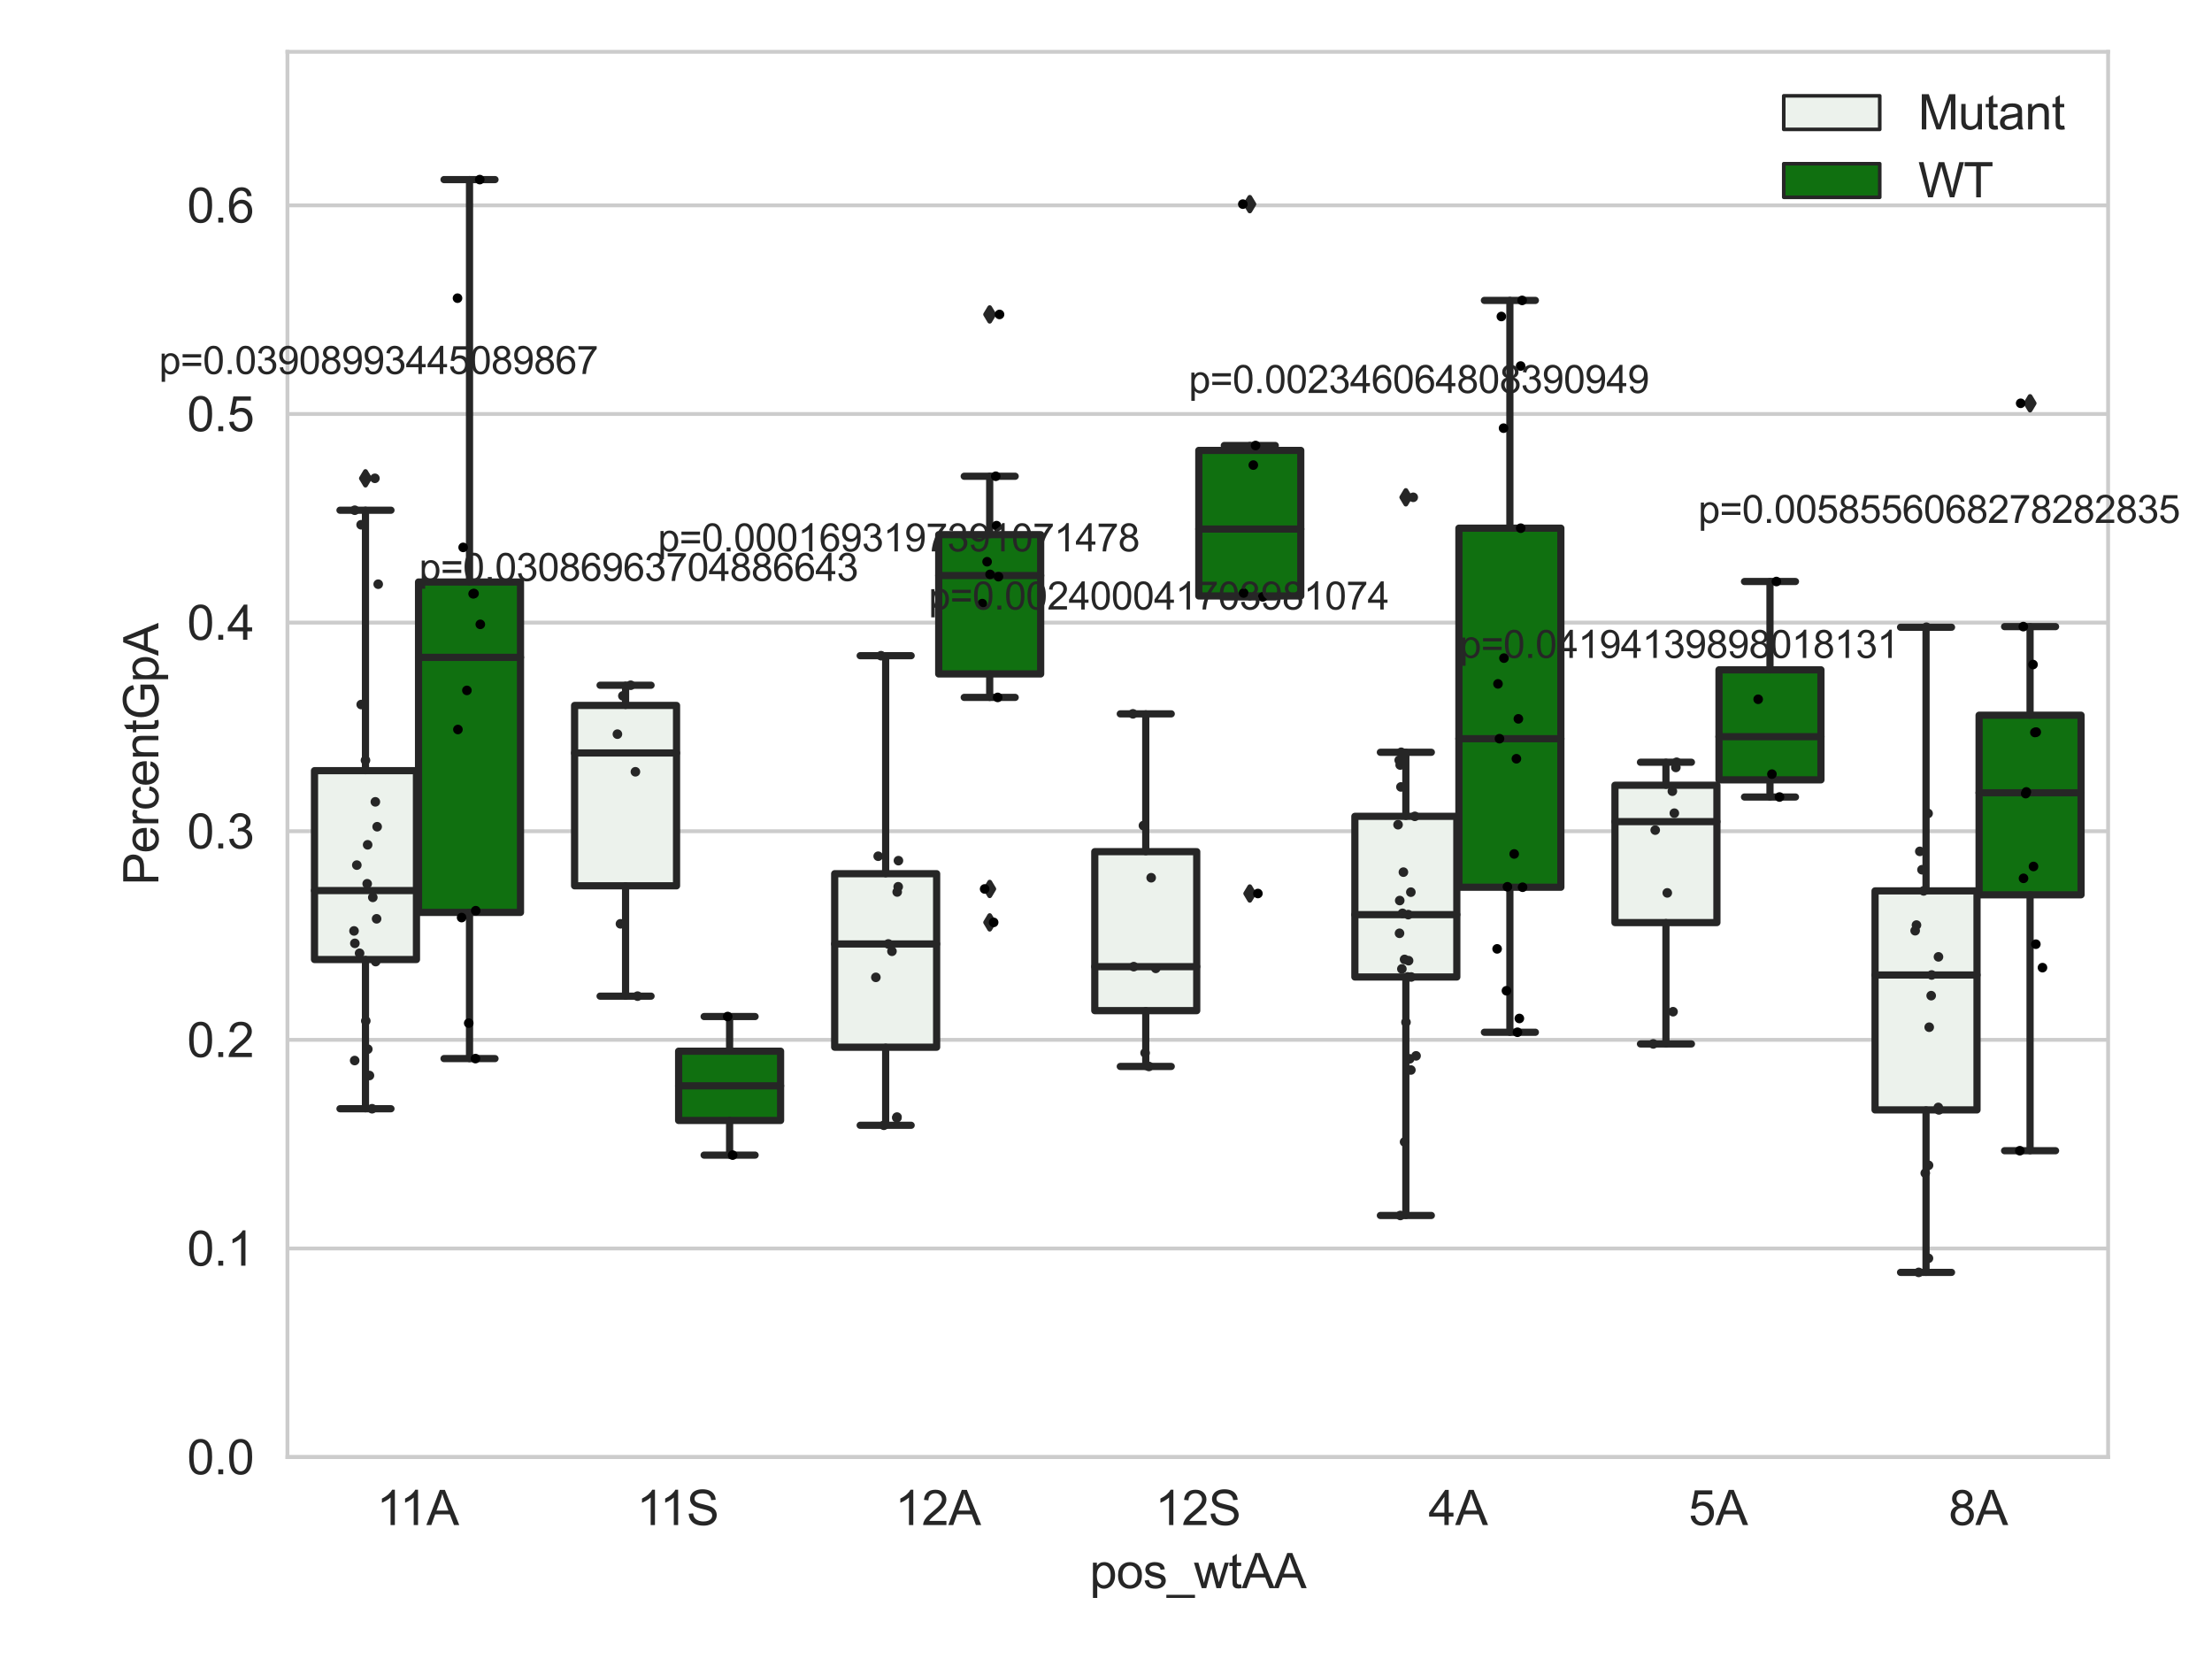 <?xml version="1.0" encoding="utf-8" standalone="no"?>
<!DOCTYPE svg PUBLIC "-//W3C//DTD SVG 1.1//EN"
  "http://www.w3.org/Graphics/SVG/1.1/DTD/svg11.dtd">
<svg xmlns:xlink="http://www.w3.org/1999/xlink" width="460.8pt" height="345.6pt" viewBox="0 0 460.8 345.6" xmlns="http://www.w3.org/2000/svg" version="1.1">
 <defs>
  <style type="text/css">*{stroke-linejoin: round; stroke-linecap: butt}</style>
 </defs>
 <g id="figure_1">
  <g id="patch_1">
   <path d="M 0 345.6 
L 460.8 345.6 
L 460.8 0 
L 0 0 
z
" style="fill: #ffffff"/>
  </g>
  <g id="axes_1">
   <g id="patch_2">
    <path d="M 59.881 303.539 
L 439.155 303.539 
L 439.155 10.8 
L 59.881 10.8 
z
" style="fill: #ffffff"/>
   </g>
   <g id="matplotlib.axis_1">
    <g id="xtick_1">
     <g id="text_1">
      <!-- 11A -->
      <g style="fill: #262626" transform="translate(78.445 317.697)scale(0.1 -0.1)">
       <defs>
        <path id="ArialMT-31" d="M 2384 0 
L 1822 0 
L 1822 3584 
Q 1619 3391 1289 3197 
Q 959 3003 697 2906 
L 697 3450 
Q 1169 3672 1522 3987 
Q 1875 4303 2022 4600 
L 2384 4600 
L 2384 0 
z
" transform="scale(0.016)"/>
        <path id="ArialMT-41" d="M -9 0 
L 1750 4581 
L 2403 4581 
L 4278 0 
L 3588 0 
L 3053 1388 
L 1138 1388 
L 634 0 
L -9 0 
z
M 1313 1881 
L 2866 1881 
L 2388 3150 
Q 2169 3728 2063 4100 
Q 1975 3659 1816 3225 
L 1313 1881 
z
" transform="scale(0.016)"/>
       </defs>
       <use xlink:href="#ArialMT-31"/>
       <use xlink:href="#ArialMT-31" x="48.24"/>
       <use xlink:href="#ArialMT-41" x="103.855"/>
      </g>
     </g>
    </g>
    <g id="xtick_2">
     <g id="text_2">
      <!-- 11S -->
      <g style="fill: #262626" transform="translate(132.627 317.697)scale(0.1 -0.1)">
       <defs>
        <path id="ArialMT-53" d="M 288 1472 
L 859 1522 
Q 900 1178 1048 958 
Q 1197 738 1509 602 
Q 1822 466 2213 466 
Q 2559 466 2825 569 
Q 3091 672 3220 851 
Q 3350 1031 3350 1244 
Q 3350 1459 3225 1620 
Q 3100 1781 2813 1891 
Q 2628 1963 1997 2114 
Q 1366 2266 1113 2400 
Q 784 2572 623 2826 
Q 463 3081 463 3397 
Q 463 3744 659 4045 
Q 856 4347 1234 4503 
Q 1613 4659 2075 4659 
Q 2584 4659 2973 4495 
Q 3363 4331 3572 4012 
Q 3781 3694 3797 3291 
L 3216 3247 
Q 3169 3681 2898 3903 
Q 2628 4125 2100 4125 
Q 1550 4125 1298 3923 
Q 1047 3722 1047 3438 
Q 1047 3191 1225 3031 
Q 1400 2872 2139 2705 
Q 2878 2538 3153 2413 
Q 3553 2228 3743 1945 
Q 3934 1663 3934 1294 
Q 3934 928 3725 604 
Q 3516 281 3123 101 
Q 2731 -78 2241 -78 
Q 1619 -78 1198 103 
Q 778 284 539 648 
Q 300 1013 288 1472 
z
" transform="scale(0.016)"/>
       </defs>
       <use xlink:href="#ArialMT-31"/>
       <use xlink:href="#ArialMT-31" x="48.24"/>
       <use xlink:href="#ArialMT-53" x="103.855"/>
      </g>
     </g>
    </g>
    <g id="xtick_3">
     <g id="text_3">
      <!-- 12A -->
      <g style="fill: #262626" transform="translate(186.44 317.697)scale(0.1 -0.1)">
       <defs>
        <path id="ArialMT-32" d="M 3222 541 
L 3222 0 
L 194 0 
Q 188 203 259 391 
Q 375 700 629 1000 
Q 884 1300 1366 1694 
Q 2113 2306 2375 2664 
Q 2638 3022 2638 3341 
Q 2638 3675 2398 3904 
Q 2159 4134 1775 4134 
Q 1369 4134 1125 3890 
Q 881 3647 878 3216 
L 300 3275 
Q 359 3922 746 4261 
Q 1134 4600 1788 4600 
Q 2447 4600 2831 4234 
Q 3216 3869 3216 3328 
Q 3216 3053 3103 2787 
Q 2991 2522 2730 2228 
Q 2469 1934 1863 1422 
Q 1356 997 1212 845 
Q 1069 694 975 541 
L 3222 541 
z
" transform="scale(0.016)"/>
       </defs>
       <use xlink:href="#ArialMT-31"/>
       <use xlink:href="#ArialMT-32" x="55.615"/>
       <use xlink:href="#ArialMT-41" x="111.23"/>
      </g>
     </g>
    </g>
    <g id="xtick_4">
     <g id="text_4">
      <!-- 12S -->
      <g style="fill: #262626" transform="translate(240.622 317.697)scale(0.1 -0.1)">
       <use xlink:href="#ArialMT-31"/>
       <use xlink:href="#ArialMT-32" x="55.615"/>
       <use xlink:href="#ArialMT-53" x="111.23"/>
      </g>
     </g>
    </g>
    <g id="xtick_5">
     <g id="text_5">
      <!-- 4A -->
      <g style="fill: #262626" transform="translate(297.585 317.697)scale(0.1 -0.1)">
       <defs>
        <path id="ArialMT-34" d="M 2069 0 
L 2069 1097 
L 81 1097 
L 81 1613 
L 2172 4581 
L 2631 4581 
L 2631 1613 
L 3250 1613 
L 3250 1097 
L 2631 1097 
L 2631 0 
L 2069 0 
z
M 2069 1613 
L 2069 3678 
L 634 1613 
L 2069 1613 
z
" transform="scale(0.016)"/>
       </defs>
       <use xlink:href="#ArialMT-34"/>
       <use xlink:href="#ArialMT-41" x="55.615"/>
      </g>
     </g>
    </g>
    <g id="xtick_6">
     <g id="text_6">
      <!-- 5A -->
      <g style="fill: #262626" transform="translate(351.766 317.697)scale(0.1 -0.1)">
       <defs>
        <path id="ArialMT-35" d="M 266 1200 
L 856 1250 
Q 922 819 1161 601 
Q 1400 384 1738 384 
Q 2144 384 2425 690 
Q 2706 997 2706 1503 
Q 2706 1984 2436 2262 
Q 2166 2541 1728 2541 
Q 1456 2541 1237 2417 
Q 1019 2294 894 2097 
L 366 2166 
L 809 4519 
L 3088 4519 
L 3088 3981 
L 1259 3981 
L 1013 2750 
Q 1425 3038 1878 3038 
Q 2478 3038 2890 2622 
Q 3303 2206 3303 1553 
Q 3303 931 2941 478 
Q 2500 -78 1738 -78 
Q 1113 -78 717 272 
Q 322 622 266 1200 
z
" transform="scale(0.016)"/>
       </defs>
       <use xlink:href="#ArialMT-35"/>
       <use xlink:href="#ArialMT-41" x="55.615"/>
      </g>
     </g>
    </g>
    <g id="xtick_7">
     <g id="text_7">
      <!-- 8A -->
      <g style="fill: #262626" transform="translate(405.948 317.697)scale(0.1 -0.1)">
       <defs>
        <path id="ArialMT-38" d="M 1131 2484 
Q 781 2613 612 2850 
Q 444 3088 444 3419 
Q 444 3919 803 4259 
Q 1163 4600 1759 4600 
Q 2359 4600 2725 4251 
Q 3091 3903 3091 3403 
Q 3091 3084 2923 2848 
Q 2756 2613 2416 2484 
Q 2838 2347 3058 2040 
Q 3278 1734 3278 1309 
Q 3278 722 2862 322 
Q 2447 -78 1769 -78 
Q 1091 -78 675 323 
Q 259 725 259 1325 
Q 259 1772 486 2073 
Q 713 2375 1131 2484 
z
M 1019 3438 
Q 1019 3113 1228 2906 
Q 1438 2700 1772 2700 
Q 2097 2700 2305 2904 
Q 2513 3109 2513 3406 
Q 2513 3716 2298 3927 
Q 2084 4138 1766 4138 
Q 1444 4138 1231 3931 
Q 1019 3725 1019 3438 
z
M 838 1322 
Q 838 1081 952 856 
Q 1066 631 1291 507 
Q 1516 384 1775 384 
Q 2178 384 2440 643 
Q 2703 903 2703 1303 
Q 2703 1709 2433 1975 
Q 2163 2241 1756 2241 
Q 1359 2241 1098 1978 
Q 838 1716 838 1322 
z
" transform="scale(0.016)"/>
       </defs>
       <use xlink:href="#ArialMT-38"/>
       <use xlink:href="#ArialMT-41" x="55.615"/>
      </g>
     </g>
    </g>
    <g id="text_8">
     <!-- pos_wtAA -->
     <g style="fill: #262626" transform="translate(227.006 330.842)scale(0.1 -0.1)">
      <defs>
       <path id="ArialMT-70" d="M 422 -1272 
L 422 3319 
L 934 3319 
L 934 2888 
Q 1116 3141 1344 3267 
Q 1572 3394 1897 3394 
Q 2322 3394 2647 3175 
Q 2972 2956 3137 2557 
Q 3303 2159 3303 1684 
Q 3303 1175 3120 767 
Q 2938 359 2589 142 
Q 2241 -75 1856 -75 
Q 1575 -75 1351 44 
Q 1128 163 984 344 
L 984 -1272 
L 422 -1272 
z
M 931 1641 
Q 931 1000 1190 694 
Q 1450 388 1819 388 
Q 2194 388 2461 705 
Q 2728 1022 2728 1688 
Q 2728 2322 2467 2637 
Q 2206 2953 1844 2953 
Q 1484 2953 1207 2617 
Q 931 2281 931 1641 
z
" transform="scale(0.016)"/>
       <path id="ArialMT-6f" d="M 213 1659 
Q 213 2581 725 3025 
Q 1153 3394 1769 3394 
Q 2453 3394 2887 2945 
Q 3322 2497 3322 1706 
Q 3322 1066 3130 698 
Q 2938 331 2570 128 
Q 2203 -75 1769 -75 
Q 1072 -75 642 372 
Q 213 819 213 1659 
z
M 791 1659 
Q 791 1022 1069 705 
Q 1347 388 1769 388 
Q 2188 388 2466 706 
Q 2744 1025 2744 1678 
Q 2744 2294 2464 2611 
Q 2184 2928 1769 2928 
Q 1347 2928 1069 2612 
Q 791 2297 791 1659 
z
" transform="scale(0.016)"/>
       <path id="ArialMT-73" d="M 197 991 
L 753 1078 
Q 800 744 1014 566 
Q 1228 388 1613 388 
Q 2000 388 2187 545 
Q 2375 703 2375 916 
Q 2375 1106 2209 1216 
Q 2094 1291 1634 1406 
Q 1016 1563 777 1677 
Q 538 1791 414 1992 
Q 291 2194 291 2438 
Q 291 2659 392 2848 
Q 494 3038 669 3163 
Q 800 3259 1026 3326 
Q 1253 3394 1513 3394 
Q 1903 3394 2198 3281 
Q 2494 3169 2634 2976 
Q 2775 2784 2828 2463 
L 2278 2388 
Q 2241 2644 2061 2787 
Q 1881 2931 1553 2931 
Q 1166 2931 1000 2803 
Q 834 2675 834 2503 
Q 834 2394 903 2306 
Q 972 2216 1119 2156 
Q 1203 2125 1616 2013 
Q 2213 1853 2448 1751 
Q 2684 1650 2818 1456 
Q 2953 1263 2953 975 
Q 2953 694 2789 445 
Q 2625 197 2315 61 
Q 2006 -75 1616 -75 
Q 969 -75 630 194 
Q 291 463 197 991 
z
" transform="scale(0.016)"/>
       <path id="ArialMT-5f" d="M -97 -1272 
L -97 -866 
L 3631 -866 
L 3631 -1272 
L -97 -1272 
z
" transform="scale(0.016)"/>
       <path id="ArialMT-77" d="M 1034 0 
L 19 3319 
L 600 3319 
L 1128 1403 
L 1325 691 
Q 1338 744 1497 1375 
L 2025 3319 
L 2603 3319 
L 3100 1394 
L 3266 759 
L 3456 1400 
L 4025 3319 
L 4572 3319 
L 3534 0 
L 2950 0 
L 2422 1988 
L 2294 2553 
L 1622 0 
L 1034 0 
z
" transform="scale(0.016)"/>
       <path id="ArialMT-74" d="M 1650 503 
L 1731 6 
Q 1494 -44 1306 -44 
Q 1000 -44 831 53 
Q 663 150 594 308 
Q 525 466 525 972 
L 525 2881 
L 113 2881 
L 113 3319 
L 525 3319 
L 525 4141 
L 1084 4478 
L 1084 3319 
L 1650 3319 
L 1650 2881 
L 1084 2881 
L 1084 941 
Q 1084 700 1114 631 
Q 1144 563 1211 522 
Q 1278 481 1403 481 
Q 1497 481 1650 503 
z
" transform="scale(0.016)"/>
      </defs>
      <use xlink:href="#ArialMT-70"/>
      <use xlink:href="#ArialMT-6f" x="55.615"/>
      <use xlink:href="#ArialMT-73" x="111.23"/>
      <use xlink:href="#ArialMT-5f" x="161.23"/>
      <use xlink:href="#ArialMT-77" x="216.846"/>
      <use xlink:href="#ArialMT-74" x="289.062"/>
      <use xlink:href="#ArialMT-41" x="316.846"/>
      <use xlink:href="#ArialMT-41" x="383.545"/>
     </g>
    </g>
   </g>
   <g id="matplotlib.axis_2">
    <g id="ytick_1">
     <g id="line2d_1">
      <path d="M 59.881 303.539 
L 439.155 303.539 
" clip-path="url(#pacf8bc3f10)" style="fill: none; stroke: #cccccc; stroke-width: 0.8; stroke-linecap: round"/>
     </g>
     <g id="text_9">
      <!-- 0.0 -->
      <g style="fill: #262626" transform="translate(38.981 307.118)scale(0.1 -0.1)">
       <defs>
        <path id="ArialMT-30" d="M 266 2259 
Q 266 3072 433 3567 
Q 600 4063 929 4331 
Q 1259 4600 1759 4600 
Q 2128 4600 2406 4451 
Q 2684 4303 2865 4023 
Q 3047 3744 3150 3342 
Q 3253 2941 3253 2259 
Q 3253 1453 3087 958 
Q 2922 463 2592 192 
Q 2263 -78 1759 -78 
Q 1097 -78 719 397 
Q 266 969 266 2259 
z
M 844 2259 
Q 844 1131 1108 757 
Q 1372 384 1759 384 
Q 2147 384 2411 759 
Q 2675 1134 2675 2259 
Q 2675 3391 2411 3762 
Q 2147 4134 1753 4134 
Q 1366 4134 1134 3806 
Q 844 3388 844 2259 
z
" transform="scale(0.016)"/>
        <path id="ArialMT-2e" d="M 581 0 
L 581 641 
L 1222 641 
L 1222 0 
L 581 0 
z
" transform="scale(0.016)"/>
       </defs>
       <use xlink:href="#ArialMT-30"/>
       <use xlink:href="#ArialMT-2e" x="55.615"/>
       <use xlink:href="#ArialMT-30" x="83.398"/>
      </g>
     </g>
    </g>
    <g id="ytick_2">
     <g id="line2d_2">
      <path d="M 59.881 260.079 
L 439.155 260.079 
" clip-path="url(#pacf8bc3f10)" style="fill: none; stroke: #cccccc; stroke-width: 0.8; stroke-linecap: round"/>
     </g>
     <g id="text_10">
      <!-- 0.1 -->
      <g style="fill: #262626" transform="translate(38.981 263.658)scale(0.1 -0.1)">
       <use xlink:href="#ArialMT-30"/>
       <use xlink:href="#ArialMT-2e" x="55.615"/>
       <use xlink:href="#ArialMT-31" x="83.398"/>
      </g>
     </g>
    </g>
    <g id="ytick_3">
     <g id="line2d_3">
      <path d="M 59.881 216.62 
L 439.155 216.62 
" clip-path="url(#pacf8bc3f10)" style="fill: none; stroke: #cccccc; stroke-width: 0.8; stroke-linecap: round"/>
     </g>
     <g id="text_11">
      <!-- 0.2 -->
      <g style="fill: #262626" transform="translate(38.981 220.198)scale(0.1 -0.1)">
       <use xlink:href="#ArialMT-30"/>
       <use xlink:href="#ArialMT-2e" x="55.615"/>
       <use xlink:href="#ArialMT-32" x="83.398"/>
      </g>
     </g>
    </g>
    <g id="ytick_4">
     <g id="line2d_4">
      <path d="M 59.881 173.16 
L 439.155 173.16 
" clip-path="url(#pacf8bc3f10)" style="fill: none; stroke: #cccccc; stroke-width: 0.8; stroke-linecap: round"/>
     </g>
     <g id="text_12">
      <!-- 0.3 -->
      <g style="fill: #262626" transform="translate(38.981 176.739)scale(0.1 -0.1)">
       <defs>
        <path id="ArialMT-33" d="M 269 1209 
L 831 1284 
Q 928 806 1161 595 
Q 1394 384 1728 384 
Q 2125 384 2398 659 
Q 2672 934 2672 1341 
Q 2672 1728 2419 1979 
Q 2166 2231 1775 2231 
Q 1616 2231 1378 2169 
L 1441 2663 
Q 1497 2656 1531 2656 
Q 1891 2656 2178 2843 
Q 2466 3031 2466 3422 
Q 2466 3731 2256 3934 
Q 2047 4138 1716 4138 
Q 1388 4138 1169 3931 
Q 950 3725 888 3313 
L 325 3413 
Q 428 3978 793 4289 
Q 1159 4600 1703 4600 
Q 2078 4600 2393 4439 
Q 2709 4278 2876 4000 
Q 3044 3722 3044 3409 
Q 3044 3113 2884 2869 
Q 2725 2625 2413 2481 
Q 2819 2388 3044 2092 
Q 3269 1797 3269 1353 
Q 3269 753 2831 336 
Q 2394 -81 1725 -81 
Q 1122 -81 723 278 
Q 325 638 269 1209 
z
" transform="scale(0.016)"/>
       </defs>
       <use xlink:href="#ArialMT-30"/>
       <use xlink:href="#ArialMT-2e" x="55.615"/>
       <use xlink:href="#ArialMT-33" x="83.398"/>
      </g>
     </g>
    </g>
    <g id="ytick_5">
     <g id="line2d_5">
      <path d="M 59.881 129.7 
L 439.155 129.7 
" clip-path="url(#pacf8bc3f10)" style="fill: none; stroke: #cccccc; stroke-width: 0.8; stroke-linecap: round"/>
     </g>
     <g id="text_13">
      <!-- 0.4 -->
      <g style="fill: #262626" transform="translate(38.981 133.279)scale(0.1 -0.1)">
       <use xlink:href="#ArialMT-30"/>
       <use xlink:href="#ArialMT-2e" x="55.615"/>
       <use xlink:href="#ArialMT-34" x="83.398"/>
      </g>
     </g>
    </g>
    <g id="ytick_6">
     <g id="line2d_6">
      <path d="M 59.881 86.241 
L 439.155 86.241 
" clip-path="url(#pacf8bc3f10)" style="fill: none; stroke: #cccccc; stroke-width: 0.8; stroke-linecap: round"/>
     </g>
     <g id="text_14">
      <!-- 0.5 -->
      <g style="fill: #262626" transform="translate(38.981 89.82)scale(0.1 -0.1)">
       <use xlink:href="#ArialMT-30"/>
       <use xlink:href="#ArialMT-2e" x="55.615"/>
       <use xlink:href="#ArialMT-35" x="83.398"/>
      </g>
     </g>
    </g>
    <g id="ytick_7">
     <g id="line2d_7">
      <path d="M 59.881 42.781 
L 439.155 42.781 
" clip-path="url(#pacf8bc3f10)" style="fill: none; stroke: #cccccc; stroke-width: 0.8; stroke-linecap: round"/>
     </g>
     <g id="text_15">
      <!-- 0.6 -->
      <g style="fill: #262626" transform="translate(38.981 46.36)scale(0.1 -0.1)">
       <defs>
        <path id="ArialMT-36" d="M 3184 3459 
L 2625 3416 
Q 2550 3747 2413 3897 
Q 2184 4138 1850 4138 
Q 1581 4138 1378 3988 
Q 1113 3794 959 3422 
Q 806 3050 800 2363 
Q 1003 2672 1297 2822 
Q 1591 2972 1913 2972 
Q 2475 2972 2870 2558 
Q 3266 2144 3266 1488 
Q 3266 1056 3080 686 
Q 2894 316 2569 119 
Q 2244 -78 1831 -78 
Q 1128 -78 684 439 
Q 241 956 241 2144 
Q 241 3472 731 4075 
Q 1159 4600 1884 4600 
Q 2425 4600 2770 4297 
Q 3116 3994 3184 3459 
z
M 888 1484 
Q 888 1194 1011 928 
Q 1134 663 1356 523 
Q 1578 384 1822 384 
Q 2178 384 2434 671 
Q 2691 959 2691 1453 
Q 2691 1928 2437 2201 
Q 2184 2475 1800 2475 
Q 1419 2475 1153 2201 
Q 888 1928 888 1484 
z
" transform="scale(0.016)"/>
       </defs>
       <use xlink:href="#ArialMT-30"/>
       <use xlink:href="#ArialMT-2e" x="55.615"/>
       <use xlink:href="#ArialMT-36" x="83.398"/>
      </g>
     </g>
    </g>
    <g id="text_16">
     <!-- PercentGpA -->
     <g style="fill: #262626" transform="translate(32.994 184.405)rotate(-90)scale(0.1 -0.1)">
      <defs>
       <path id="ArialMT-50" d="M 494 0 
L 494 4581 
L 2222 4581 
Q 2678 4581 2919 4538 
Q 3256 4481 3484 4323 
Q 3713 4166 3852 3881 
Q 3991 3597 3991 3256 
Q 3991 2672 3619 2267 
Q 3247 1863 2275 1863 
L 1100 1863 
L 1100 0 
L 494 0 
z
M 1100 2403 
L 2284 2403 
Q 2872 2403 3119 2622 
Q 3366 2841 3366 3238 
Q 3366 3525 3220 3729 
Q 3075 3934 2838 4000 
Q 2684 4041 2272 4041 
L 1100 4041 
L 1100 2403 
z
" transform="scale(0.016)"/>
       <path id="ArialMT-65" d="M 2694 1069 
L 3275 997 
Q 3138 488 2766 206 
Q 2394 -75 1816 -75 
Q 1088 -75 661 373 
Q 234 822 234 1631 
Q 234 2469 665 2931 
Q 1097 3394 1784 3394 
Q 2450 3394 2872 2941 
Q 3294 2488 3294 1666 
Q 3294 1616 3291 1516 
L 816 1516 
Q 847 969 1125 678 
Q 1403 388 1819 388 
Q 2128 388 2347 550 
Q 2566 713 2694 1069 
z
M 847 1978 
L 2700 1978 
Q 2663 2397 2488 2606 
Q 2219 2931 1791 2931 
Q 1403 2931 1139 2672 
Q 875 2413 847 1978 
z
" transform="scale(0.016)"/>
       <path id="ArialMT-72" d="M 416 0 
L 416 3319 
L 922 3319 
L 922 2816 
Q 1116 3169 1280 3281 
Q 1444 3394 1641 3394 
Q 1925 3394 2219 3213 
L 2025 2691 
Q 1819 2813 1613 2813 
Q 1428 2813 1281 2702 
Q 1134 2591 1072 2394 
Q 978 2094 978 1738 
L 978 0 
L 416 0 
z
" transform="scale(0.016)"/>
       <path id="ArialMT-63" d="M 2588 1216 
L 3141 1144 
Q 3050 572 2676 248 
Q 2303 -75 1759 -75 
Q 1078 -75 664 370 
Q 250 816 250 1647 
Q 250 2184 428 2587 
Q 606 2991 970 3192 
Q 1334 3394 1763 3394 
Q 2303 3394 2647 3120 
Q 2991 2847 3088 2344 
L 2541 2259 
Q 2463 2594 2264 2762 
Q 2066 2931 1784 2931 
Q 1359 2931 1093 2626 
Q 828 2322 828 1663 
Q 828 994 1084 691 
Q 1341 388 1753 388 
Q 2084 388 2306 591 
Q 2528 794 2588 1216 
z
" transform="scale(0.016)"/>
       <path id="ArialMT-6e" d="M 422 0 
L 422 3319 
L 928 3319 
L 928 2847 
Q 1294 3394 1984 3394 
Q 2284 3394 2536 3286 
Q 2788 3178 2913 3003 
Q 3038 2828 3088 2588 
Q 3119 2431 3119 2041 
L 3119 0 
L 2556 0 
L 2556 2019 
Q 2556 2363 2490 2533 
Q 2425 2703 2258 2804 
Q 2091 2906 1866 2906 
Q 1506 2906 1245 2678 
Q 984 2450 984 1813 
L 984 0 
L 422 0 
z
" transform="scale(0.016)"/>
       <path id="ArialMT-47" d="M 2638 1797 
L 2638 2334 
L 4578 2338 
L 4578 638 
Q 4131 281 3656 101 
Q 3181 -78 2681 -78 
Q 2006 -78 1454 211 
Q 903 500 622 1047 
Q 341 1594 341 2269 
Q 341 2938 620 3517 
Q 900 4097 1425 4378 
Q 1950 4659 2634 4659 
Q 3131 4659 3532 4498 
Q 3934 4338 4162 4050 
Q 4391 3763 4509 3300 
L 3963 3150 
Q 3859 3500 3706 3700 
Q 3553 3900 3268 4020 
Q 2984 4141 2638 4141 
Q 2222 4141 1919 4014 
Q 1616 3888 1430 3681 
Q 1244 3475 1141 3228 
Q 966 2803 966 2306 
Q 966 1694 1177 1281 
Q 1388 869 1791 669 
Q 2194 469 2647 469 
Q 3041 469 3416 620 
Q 3791 772 3984 944 
L 3984 1797 
L 2638 1797 
z
" transform="scale(0.016)"/>
      </defs>
      <use xlink:href="#ArialMT-50"/>
      <use xlink:href="#ArialMT-65" x="66.699"/>
      <use xlink:href="#ArialMT-72" x="122.314"/>
      <use xlink:href="#ArialMT-63" x="155.615"/>
      <use xlink:href="#ArialMT-65" x="205.615"/>
      <use xlink:href="#ArialMT-6e" x="261.23"/>
      <use xlink:href="#ArialMT-74" x="316.846"/>
      <use xlink:href="#ArialMT-47" x="344.629"/>
      <use xlink:href="#ArialMT-70" x="422.412"/>
      <use xlink:href="#ArialMT-41" x="478.027"/>
     </g>
    </g>
   </g>
   <g id="patch_3">
    <path d="M 65.516 199.885 
L 86.756 199.885 
L 86.756 160.547 
L 65.516 160.547 
L 65.516 199.885 
z
" clip-path="url(#pacf8bc3f10)" style="fill: #ecf2ec; stroke: #262626; stroke-width: 1.5; stroke-linejoin: miter"/>
   </g>
   <g id="patch_4">
    <path d="M 87.189 190.072 
L 108.428 190.072 
L 108.428 121.241 
L 87.189 121.241 
L 87.189 190.072 
z
" clip-path="url(#pacf8bc3f10)" style="fill: #107010; stroke: #262626; stroke-width: 1.5; stroke-linejoin: miter"/>
   </g>
   <g id="patch_5">
    <path d="M 119.698 184.531 
L 140.937 184.531 
L 140.937 146.957 
L 119.698 146.957 
L 119.698 184.531 
z
" clip-path="url(#pacf8bc3f10)" style="fill: #ecf2ec; stroke: #262626; stroke-width: 1.5; stroke-linejoin: miter"/>
   </g>
   <g id="patch_6">
    <path d="M 141.371 233.415 
L 162.61 233.415 
L 162.61 218.981 
L 141.371 218.981 
L 141.371 233.415 
z
" clip-path="url(#pacf8bc3f10)" style="fill: #107010; stroke: #262626; stroke-width: 1.5; stroke-linejoin: miter"/>
   </g>
   <g id="patch_7">
    <path d="M 173.88 218.155 
L 195.119 218.155 
L 195.119 182.008 
L 173.88 182.008 
L 173.88 218.155 
z
" clip-path="url(#pacf8bc3f10)" style="fill: #ecf2ec; stroke: #262626; stroke-width: 1.5; stroke-linejoin: miter"/>
   </g>
   <g id="patch_8">
    <path d="M 195.553 140.396 
L 216.792 140.396 
L 216.792 111.381 
L 195.553 111.381 
L 195.553 140.396 
z
" clip-path="url(#pacf8bc3f10)" style="fill: #107010; stroke: #262626; stroke-width: 1.5; stroke-linejoin: miter"/>
   </g>
   <g id="patch_9">
    <path d="M 228.062 210.537 
L 249.301 210.537 
L 249.301 177.417 
L 228.062 177.417 
L 228.062 210.537 
z
" clip-path="url(#pacf8bc3f10)" style="fill: #ecf2ec; stroke: #262626; stroke-width: 1.5; stroke-linejoin: miter"/>
   </g>
   <g id="patch_10">
    <path d="M 249.735 124.144 
L 270.974 124.144 
L 270.974 93.827 
L 249.735 93.827 
L 249.735 124.144 
z
" clip-path="url(#pacf8bc3f10)" style="fill: #107010; stroke: #262626; stroke-width: 1.5; stroke-linejoin: miter"/>
   </g>
   <g id="patch_11">
    <path d="M 282.244 203.526 
L 303.483 203.526 
L 303.483 170.059 
L 282.244 170.059 
L 282.244 203.526 
z
" clip-path="url(#pacf8bc3f10)" style="fill: #ecf2ec; stroke: #262626; stroke-width: 1.5; stroke-linejoin: miter"/>
   </g>
   <g id="patch_12">
    <path d="M 303.917 184.826 
L 325.156 184.826 
L 325.156 110.029 
L 303.917 110.029 
L 303.917 184.826 
z
" clip-path="url(#pacf8bc3f10)" style="fill: #107010; stroke: #262626; stroke-width: 1.5; stroke-linejoin: miter"/>
   </g>
   <g id="patch_13">
    <path d="M 336.426 192.192 
L 357.665 192.192 
L 357.665 163.583 
L 336.426 163.583 
L 336.426 192.192 
z
" clip-path="url(#pacf8bc3f10)" style="fill: #ecf2ec; stroke: #262626; stroke-width: 1.5; stroke-linejoin: miter"/>
   </g>
   <g id="patch_14">
    <path d="M 358.099 162.457 
L 379.338 162.457 
L 379.338 139.538 
L 358.099 139.538 
L 358.099 162.457 
z
" clip-path="url(#pacf8bc3f10)" style="fill: #107010; stroke: #262626; stroke-width: 1.5; stroke-linejoin: miter"/>
   </g>
   <g id="patch_15">
    <path d="M 390.608 231.215 
L 411.847 231.215 
L 411.847 185.59 
L 390.608 185.59 
L 390.608 231.215 
z
" clip-path="url(#pacf8bc3f10)" style="fill: #ecf2ec; stroke: #262626; stroke-width: 1.5; stroke-linejoin: miter"/>
   </g>
   <g id="patch_16">
    <path d="M 412.281 186.404 
L 433.52 186.404 
L 433.52 148.993 
L 412.281 148.993 
L 412.281 186.404 
z
" clip-path="url(#pacf8bc3f10)" style="fill: #107010; stroke: #262626; stroke-width: 1.5; stroke-linejoin: miter"/>
   </g>
   <g id="patch_17">
    <path d="M 86.972 303.539 
L 86.972 303.539 
L 86.972 303.539 
L 86.972 303.539 
z
" clip-path="url(#pacf8bc3f10)" style="fill: #ecf2ec; stroke: #262626; stroke-width: 0.75; stroke-linejoin: miter"/>
   </g>
   <g id="patch_18">
    <path d="M 86.972 303.539 
L 86.972 303.539 
L 86.972 303.539 
L 86.972 303.539 
z
" clip-path="url(#pacf8bc3f10)" style="fill: #107010; stroke: #262626; stroke-width: 0.75; stroke-linejoin: miter"/>
   </g>
   <g id="PathCollection_1"/>
   <g id="PathCollection_2"/>
   <g id="line2d_8">
    <path d="M 76.136 199.885 
L 76.136 230.971 
" clip-path="url(#pacf8bc3f10)" style="fill: none; stroke: #262626; stroke-width: 1.5; stroke-linecap: round"/>
   </g>
   <g id="line2d_9">
    <path d="M 76.136 160.547 
L 76.136 106.289 
" clip-path="url(#pacf8bc3f10)" style="fill: none; stroke: #262626; stroke-width: 1.5; stroke-linecap: round"/>
   </g>
   <g id="line2d_10">
    <path d="M 70.826 230.971 
L 81.446 230.971 
" clip-path="url(#pacf8bc3f10)" style="fill: none; stroke: #262626; stroke-width: 1.5; stroke-linecap: round"/>
   </g>
   <g id="line2d_11">
    <path d="M 70.826 106.289 
L 81.446 106.289 
" clip-path="url(#pacf8bc3f10)" style="fill: none; stroke: #262626; stroke-width: 1.5; stroke-linecap: round"/>
   </g>
   <g id="line2d_12">
    <defs>
     <path id="m9a9160d1ca" d="M -0 1.414 
L 0.849 0 
L 0 -1.414 
L -0.849 -0 
z
" style="stroke: #262626; stroke-linejoin: miter"/>
    </defs>
    <g clip-path="url(#pacf8bc3f10)">
     <use xlink:href="#m9a9160d1ca" x="76.136" y="99.641" style="fill: #262626; stroke: #262626; stroke-linejoin: miter"/>
    </g>
   </g>
   <g id="line2d_13">
    <path d="M 97.809 190.072 
L 97.809 220.523 
" clip-path="url(#pacf8bc3f10)" style="fill: none; stroke: #262626; stroke-width: 1.5; stroke-linecap: round"/>
   </g>
   <g id="line2d_14">
    <path d="M 97.809 121.241 
L 97.809 37.413 
" clip-path="url(#pacf8bc3f10)" style="fill: none; stroke: #262626; stroke-width: 1.5; stroke-linecap: round"/>
   </g>
   <g id="line2d_15">
    <path d="M 92.499 220.523 
L 103.118 220.523 
" clip-path="url(#pacf8bc3f10)" style="fill: none; stroke: #262626; stroke-width: 1.5; stroke-linecap: round"/>
   </g>
   <g id="line2d_16">
    <path d="M 92.499 37.413 
L 103.118 37.413 
" clip-path="url(#pacf8bc3f10)" style="fill: none; stroke: #262626; stroke-width: 1.5; stroke-linecap: round"/>
   </g>
   <g id="line2d_17"/>
   <g id="line2d_18">
    <path d="M 130.318 184.531 
L 130.318 207.515 
" clip-path="url(#pacf8bc3f10)" style="fill: none; stroke: #262626; stroke-width: 1.5; stroke-linecap: round"/>
   </g>
   <g id="line2d_19">
    <path d="M 130.318 146.957 
L 130.318 142.749 
" clip-path="url(#pacf8bc3f10)" style="fill: none; stroke: #262626; stroke-width: 1.5; stroke-linecap: round"/>
   </g>
   <g id="line2d_20">
    <path d="M 125.008 207.515 
L 135.628 207.515 
" clip-path="url(#pacf8bc3f10)" style="fill: none; stroke: #262626; stroke-width: 1.5; stroke-linecap: round"/>
   </g>
   <g id="line2d_21">
    <path d="M 125.008 142.749 
L 135.628 142.749 
" clip-path="url(#pacf8bc3f10)" style="fill: none; stroke: #262626; stroke-width: 1.5; stroke-linecap: round"/>
   </g>
   <g id="line2d_22"/>
   <g id="line2d_23">
    <path d="M 151.991 233.415 
L 151.991 240.632 
" clip-path="url(#pacf8bc3f10)" style="fill: none; stroke: #262626; stroke-width: 1.5; stroke-linecap: round"/>
   </g>
   <g id="line2d_24">
    <path d="M 151.991 218.981 
L 151.991 211.764 
" clip-path="url(#pacf8bc3f10)" style="fill: none; stroke: #262626; stroke-width: 1.5; stroke-linecap: round"/>
   </g>
   <g id="line2d_25">
    <path d="M 146.681 240.632 
L 157.3 240.632 
" clip-path="url(#pacf8bc3f10)" style="fill: none; stroke: #262626; stroke-width: 1.5; stroke-linecap: round"/>
   </g>
   <g id="line2d_26">
    <path d="M 146.681 211.764 
L 157.3 211.764 
" clip-path="url(#pacf8bc3f10)" style="fill: none; stroke: #262626; stroke-width: 1.5; stroke-linecap: round"/>
   </g>
   <g id="line2d_27"/>
   <g id="line2d_28">
    <path d="M 184.5 218.155 
L 184.5 234.418 
" clip-path="url(#pacf8bc3f10)" style="fill: none; stroke: #262626; stroke-width: 1.5; stroke-linecap: round"/>
   </g>
   <g id="line2d_29">
    <path d="M 184.5 182.008 
L 184.5 136.593 
" clip-path="url(#pacf8bc3f10)" style="fill: none; stroke: #262626; stroke-width: 1.5; stroke-linecap: round"/>
   </g>
   <g id="line2d_30">
    <path d="M 179.19 234.418 
L 189.81 234.418 
" clip-path="url(#pacf8bc3f10)" style="fill: none; stroke: #262626; stroke-width: 1.5; stroke-linecap: round"/>
   </g>
   <g id="line2d_31">
    <path d="M 179.19 136.593 
L 189.81 136.593 
" clip-path="url(#pacf8bc3f10)" style="fill: none; stroke: #262626; stroke-width: 1.5; stroke-linecap: round"/>
   </g>
   <g id="line2d_32"/>
   <g id="line2d_33">
    <path d="M 206.173 140.396 
L 206.173 145.28 
" clip-path="url(#pacf8bc3f10)" style="fill: none; stroke: #262626; stroke-width: 1.5; stroke-linecap: round"/>
   </g>
   <g id="line2d_34">
    <path d="M 206.173 111.381 
L 206.173 99.213 
" clip-path="url(#pacf8bc3f10)" style="fill: none; stroke: #262626; stroke-width: 1.5; stroke-linecap: round"/>
   </g>
   <g id="line2d_35">
    <path d="M 200.863 145.28 
L 211.482 145.28 
" clip-path="url(#pacf8bc3f10)" style="fill: none; stroke: #262626; stroke-width: 1.5; stroke-linecap: round"/>
   </g>
   <g id="line2d_36">
    <path d="M 200.863 99.213 
L 211.482 99.213 
" clip-path="url(#pacf8bc3f10)" style="fill: none; stroke: #262626; stroke-width: 1.5; stroke-linecap: round"/>
   </g>
   <g id="line2d_37">
    <g clip-path="url(#pacf8bc3f10)">
     <use xlink:href="#m9a9160d1ca" x="206.173" y="192.149" style="fill: #262626; stroke: #262626; stroke-linejoin: miter"/>
     <use xlink:href="#m9a9160d1ca" x="206.173" y="185.183" style="fill: #262626; stroke: #262626; stroke-linejoin: miter"/>
     <use xlink:href="#m9a9160d1ca" x="206.173" y="65.503" style="fill: #262626; stroke: #262626; stroke-linejoin: miter"/>
    </g>
   </g>
   <g id="line2d_38">
    <path d="M 238.682 210.537 
L 238.682 222.161 
" clip-path="url(#pacf8bc3f10)" style="fill: none; stroke: #262626; stroke-width: 1.5; stroke-linecap: round"/>
   </g>
   <g id="line2d_39">
    <path d="M 238.682 177.417 
L 238.682 148.708 
" clip-path="url(#pacf8bc3f10)" style="fill: none; stroke: #262626; stroke-width: 1.5; stroke-linecap: round"/>
   </g>
   <g id="line2d_40">
    <path d="M 233.372 222.161 
L 243.992 222.161 
" clip-path="url(#pacf8bc3f10)" style="fill: none; stroke: #262626; stroke-width: 1.5; stroke-linecap: round"/>
   </g>
   <g id="line2d_41">
    <path d="M 233.372 148.708 
L 243.992 148.708 
" clip-path="url(#pacf8bc3f10)" style="fill: none; stroke: #262626; stroke-width: 1.5; stroke-linecap: round"/>
   </g>
   <g id="line2d_42"/>
   <g id="line2d_43">
    <path d="M 260.355 124.144 
L 260.355 124.347 
" clip-path="url(#pacf8bc3f10)" style="fill: none; stroke: #262626; stroke-width: 1.5; stroke-linecap: round"/>
   </g>
   <g id="line2d_44">
    <path d="M 260.355 93.827 
L 260.355 92.807 
" clip-path="url(#pacf8bc3f10)" style="fill: none; stroke: #262626; stroke-width: 1.5; stroke-linecap: round"/>
   </g>
   <g id="line2d_45">
    <path d="M 255.045 124.347 
L 265.664 124.347 
" clip-path="url(#pacf8bc3f10)" style="fill: none; stroke: #262626; stroke-width: 1.5; stroke-linecap: round"/>
   </g>
   <g id="line2d_46">
    <path d="M 255.045 92.807 
L 265.664 92.807 
" clip-path="url(#pacf8bc3f10)" style="fill: none; stroke: #262626; stroke-width: 1.5; stroke-linecap: round"/>
   </g>
   <g id="line2d_47">
    <g clip-path="url(#pacf8bc3f10)">
     <use xlink:href="#m9a9160d1ca" x="260.355" y="186.135" style="fill: #262626; stroke: #262626; stroke-linejoin: miter"/>
     <use xlink:href="#m9a9160d1ca" x="260.355" y="42.525" style="fill: #262626; stroke: #262626; stroke-linejoin: miter"/>
    </g>
   </g>
   <g id="line2d_48">
    <path d="M 292.864 203.526 
L 292.864 253.206 
" clip-path="url(#pacf8bc3f10)" style="fill: none; stroke: #262626; stroke-width: 1.5; stroke-linecap: round"/>
   </g>
   <g id="line2d_49">
    <path d="M 292.864 170.059 
L 292.864 156.715 
" clip-path="url(#pacf8bc3f10)" style="fill: none; stroke: #262626; stroke-width: 1.5; stroke-linecap: round"/>
   </g>
   <g id="line2d_50">
    <path d="M 287.554 253.206 
L 298.174 253.206 
" clip-path="url(#pacf8bc3f10)" style="fill: none; stroke: #262626; stroke-width: 1.5; stroke-linecap: round"/>
   </g>
   <g id="line2d_51">
    <path d="M 287.554 156.715 
L 298.174 156.715 
" clip-path="url(#pacf8bc3f10)" style="fill: none; stroke: #262626; stroke-width: 1.5; stroke-linecap: round"/>
   </g>
   <g id="line2d_52">
    <g clip-path="url(#pacf8bc3f10)">
     <use xlink:href="#m9a9160d1ca" x="292.864" y="103.597" style="fill: #262626; stroke: #262626; stroke-linejoin: miter"/>
    </g>
   </g>
   <g id="line2d_53">
    <path d="M 314.537 184.826 
L 314.537 215.038 
" clip-path="url(#pacf8bc3f10)" style="fill: none; stroke: #262626; stroke-width: 1.5; stroke-linecap: round"/>
   </g>
   <g id="line2d_54">
    <path d="M 314.537 110.029 
L 314.537 62.581 
" clip-path="url(#pacf8bc3f10)" style="fill: none; stroke: #262626; stroke-width: 1.5; stroke-linecap: round"/>
   </g>
   <g id="line2d_55">
    <path d="M 309.227 215.038 
L 319.846 215.038 
" clip-path="url(#pacf8bc3f10)" style="fill: none; stroke: #262626; stroke-width: 1.5; stroke-linecap: round"/>
   </g>
   <g id="line2d_56">
    <path d="M 309.227 62.581 
L 319.846 62.581 
" clip-path="url(#pacf8bc3f10)" style="fill: none; stroke: #262626; stroke-width: 1.5; stroke-linecap: round"/>
   </g>
   <g id="line2d_57"/>
   <g id="line2d_58">
    <path d="M 347.046 192.192 
L 347.046 217.467 
" clip-path="url(#pacf8bc3f10)" style="fill: none; stroke: #262626; stroke-width: 1.5; stroke-linecap: round"/>
   </g>
   <g id="line2d_59">
    <path d="M 347.046 163.583 
L 347.046 158.791 
" clip-path="url(#pacf8bc3f10)" style="fill: none; stroke: #262626; stroke-width: 1.5; stroke-linecap: round"/>
   </g>
   <g id="line2d_60">
    <path d="M 341.736 217.467 
L 352.356 217.467 
" clip-path="url(#pacf8bc3f10)" style="fill: none; stroke: #262626; stroke-width: 1.5; stroke-linecap: round"/>
   </g>
   <g id="line2d_61">
    <path d="M 341.736 158.791 
L 352.356 158.791 
" clip-path="url(#pacf8bc3f10)" style="fill: none; stroke: #262626; stroke-width: 1.5; stroke-linecap: round"/>
   </g>
   <g id="line2d_62"/>
   <g id="line2d_63">
    <path d="M 368.719 162.457 
L 368.719 166.032 
" clip-path="url(#pacf8bc3f10)" style="fill: none; stroke: #262626; stroke-width: 1.5; stroke-linecap: round"/>
   </g>
   <g id="line2d_64">
    <path d="M 368.719 139.538 
L 368.719 121.14 
" clip-path="url(#pacf8bc3f10)" style="fill: none; stroke: #262626; stroke-width: 1.5; stroke-linecap: round"/>
   </g>
   <g id="line2d_65">
    <path d="M 363.409 166.032 
L 374.028 166.032 
" clip-path="url(#pacf8bc3f10)" style="fill: none; stroke: #262626; stroke-width: 1.5; stroke-linecap: round"/>
   </g>
   <g id="line2d_66">
    <path d="M 363.409 121.14 
L 374.028 121.14 
" clip-path="url(#pacf8bc3f10)" style="fill: none; stroke: #262626; stroke-width: 1.5; stroke-linecap: round"/>
   </g>
   <g id="line2d_67"/>
   <g id="line2d_68">
    <path d="M 401.228 231.215 
L 401.228 265.059 
" clip-path="url(#pacf8bc3f10)" style="fill: none; stroke: #262626; stroke-width: 1.5; stroke-linecap: round"/>
   </g>
   <g id="line2d_69">
    <path d="M 401.228 185.59 
L 401.228 130.668 
" clip-path="url(#pacf8bc3f10)" style="fill: none; stroke: #262626; stroke-width: 1.5; stroke-linecap: round"/>
   </g>
   <g id="line2d_70">
    <path d="M 395.918 265.059 
L 406.538 265.059 
" clip-path="url(#pacf8bc3f10)" style="fill: none; stroke: #262626; stroke-width: 1.5; stroke-linecap: round"/>
   </g>
   <g id="line2d_71">
    <path d="M 395.918 130.668 
L 406.538 130.668 
" clip-path="url(#pacf8bc3f10)" style="fill: none; stroke: #262626; stroke-width: 1.5; stroke-linecap: round"/>
   </g>
   <g id="line2d_72"/>
   <g id="line2d_73">
    <path d="M 422.9 186.404 
L 422.9 239.716 
" clip-path="url(#pacf8bc3f10)" style="fill: none; stroke: #262626; stroke-width: 1.5; stroke-linecap: round"/>
   </g>
   <g id="line2d_74">
    <path d="M 422.9 148.993 
L 422.9 130.536 
" clip-path="url(#pacf8bc3f10)" style="fill: none; stroke: #262626; stroke-width: 1.5; stroke-linecap: round"/>
   </g>
   <g id="line2d_75">
    <path d="M 417.591 239.716 
L 428.21 239.716 
" clip-path="url(#pacf8bc3f10)" style="fill: none; stroke: #262626; stroke-width: 1.5; stroke-linecap: round"/>
   </g>
   <g id="line2d_76">
    <path d="M 417.591 130.536 
L 428.21 130.536 
" clip-path="url(#pacf8bc3f10)" style="fill: none; stroke: #262626; stroke-width: 1.5; stroke-linecap: round"/>
   </g>
   <g id="line2d_77">
    <g clip-path="url(#pacf8bc3f10)">
     <use xlink:href="#m9a9160d1ca" x="422.9" y="84.013" style="fill: #262626; stroke: #262626; stroke-linejoin: miter"/>
    </g>
   </g>
   <g id="line2d_78">
    <path d="M 65.516 185.519 
L 86.756 185.519 
" clip-path="url(#pacf8bc3f10)" style="fill: none; stroke: #262626; stroke-width: 1.5; stroke-linecap: round"/>
   </g>
   <g id="line2d_79">
    <path d="M 87.189 136.943 
L 108.428 136.943 
" clip-path="url(#pacf8bc3f10)" style="fill: none; stroke: #262626; stroke-width: 1.5; stroke-linecap: round"/>
   </g>
   <g id="line2d_80">
    <path d="M 119.698 156.857 
L 140.937 156.857 
" clip-path="url(#pacf8bc3f10)" style="fill: none; stroke: #262626; stroke-width: 1.5; stroke-linecap: round"/>
   </g>
   <g id="line2d_81">
    <path d="M 141.371 226.198 
L 162.61 226.198 
" clip-path="url(#pacf8bc3f10)" style="fill: none; stroke: #262626; stroke-width: 1.5; stroke-linecap: round"/>
   </g>
   <g id="line2d_82">
    <path d="M 173.88 196.641 
L 195.119 196.641 
" clip-path="url(#pacf8bc3f10)" style="fill: none; stroke: #262626; stroke-width: 1.5; stroke-linecap: round"/>
   </g>
   <g id="line2d_83">
    <path d="M 195.553 119.893 
L 216.792 119.893 
" clip-path="url(#pacf8bc3f10)" style="fill: none; stroke: #262626; stroke-width: 1.5; stroke-linecap: round"/>
   </g>
   <g id="line2d_84">
    <path d="M 228.062 201.37 
L 249.301 201.37 
" clip-path="url(#pacf8bc3f10)" style="fill: none; stroke: #262626; stroke-width: 1.5; stroke-linecap: round"/>
   </g>
   <g id="line2d_85">
    <path d="M 249.735 110.211 
L 270.974 110.211 
" clip-path="url(#pacf8bc3f10)" style="fill: none; stroke: #262626; stroke-width: 1.5; stroke-linecap: round"/>
   </g>
   <g id="line2d_86">
    <path d="M 282.244 190.535 
L 303.483 190.535 
" clip-path="url(#pacf8bc3f10)" style="fill: none; stroke: #262626; stroke-width: 1.5; stroke-linecap: round"/>
   </g>
   <g id="line2d_87">
    <path d="M 303.917 153.882 
L 325.156 153.882 
" clip-path="url(#pacf8bc3f10)" style="fill: none; stroke: #262626; stroke-width: 1.5; stroke-linecap: round"/>
   </g>
   <g id="line2d_88">
    <path d="M 336.426 171.163 
L 357.665 171.163 
" clip-path="url(#pacf8bc3f10)" style="fill: none; stroke: #262626; stroke-width: 1.5; stroke-linecap: round"/>
   </g>
   <g id="line2d_89">
    <path d="M 358.099 153.468 
L 379.338 153.468 
" clip-path="url(#pacf8bc3f10)" style="fill: none; stroke: #262626; stroke-width: 1.5; stroke-linecap: round"/>
   </g>
   <g id="line2d_90">
    <path d="M 390.608 203.105 
L 411.847 203.105 
" clip-path="url(#pacf8bc3f10)" style="fill: none; stroke: #262626; stroke-width: 1.5; stroke-linecap: round"/>
   </g>
   <g id="line2d_91">
    <path d="M 412.281 165.147 
L 433.52 165.147 
" clip-path="url(#pacf8bc3f10)" style="fill: none; stroke: #262626; stroke-width: 1.5; stroke-linecap: round"/>
   </g>
   <g id="patch_19">
    <path d="M 59.881 303.539 
L 59.881 10.8 
" style="fill: none; stroke: #cccccc; stroke-width: 0.8; stroke-linejoin: miter; stroke-linecap: square"/>
   </g>
   <g id="patch_20">
    <path d="M 439.155 303.539 
L 439.155 10.8 
" style="fill: none; stroke: #cccccc; stroke-width: 0.8; stroke-linejoin: miter; stroke-linecap: square"/>
   </g>
   <g id="patch_21">
    <path d="M 59.881 303.539 
L 439.155 303.539 
" style="fill: none; stroke: #cccccc; stroke-width: 0.8; stroke-linejoin: miter; stroke-linecap: square"/>
   </g>
   <g id="patch_22">
    <path d="M 59.881 10.8 
L 439.155 10.8 
" style="fill: none; stroke: #cccccc; stroke-width: 0.8; stroke-linejoin: miter; stroke-linecap: square"/>
   </g>
   <g id="PathCollection_3">
    <defs>
     <path id="C0_0_caeb1916bd" d="M 0 1 
C 0.265 1 0.52 0.895 0.707 0.707 
C 0.895 0.52 1 0.265 1 -0 
C 1 -0.265 0.895 -0.52 0.707 -0.707 
C 0.52 -0.895 0.265 -1 0 -1 
C -0.265 -1 -0.52 -0.895 -0.707 -0.707 
C -0.895 -0.52 -1 -0.265 -1 0 
C -1 0.265 -0.895 0.52 -0.707 0.707 
C -0.52 0.895 -0.265 1 0 1 
z
"/>
    </defs>
    <g clip-path="url(#pacf8bc3f10)">
     <use xlink:href="#C0_0_caeb1916bd" x="75.226" y="109.316" style="fill: #262626"/>
    </g>
    <g clip-path="url(#pacf8bc3f10)">
     <use xlink:href="#C0_0_caeb1916bd" x="74.908" y="198.582" style="fill: #262626"/>
    </g>
    <g clip-path="url(#pacf8bc3f10)">
     <use xlink:href="#C0_0_caeb1916bd" x="73.904" y="106.289" style="fill: #262626"/>
    </g>
    <g clip-path="url(#pacf8bc3f10)">
     <use xlink:href="#C0_0_caeb1916bd" x="74.333" y="180.217" style="fill: #262626"/>
    </g>
    <g clip-path="url(#pacf8bc3f10)">
     <use xlink:href="#C0_0_caeb1916bd" x="75.246" y="146.769" style="fill: #262626"/>
    </g>
    <g clip-path="url(#pacf8bc3f10)">
     <use xlink:href="#C0_0_caeb1916bd" x="78.1" y="99.641" style="fill: #262626"/>
    </g>
    <g clip-path="url(#pacf8bc3f10)">
     <use xlink:href="#C0_0_caeb1916bd" x="77.665" y="186.939" style="fill: #262626"/>
    </g>
    <g clip-path="url(#pacf8bc3f10)">
     <use xlink:href="#C0_0_caeb1916bd" x="78.788" y="121.697" style="fill: #262626"/>
    </g>
    <g clip-path="url(#pacf8bc3f10)">
     <use xlink:href="#C0_0_caeb1916bd" x="76.136" y="158.384" style="fill: #262626"/>
    </g>
    <g clip-path="url(#pacf8bc3f10)">
     <use xlink:href="#C0_0_caeb1916bd" x="76.621" y="218.559" style="fill: #262626"/>
    </g>
    <g clip-path="url(#pacf8bc3f10)">
     <use xlink:href="#C0_0_caeb1916bd" x="78.263" y="200.32" style="fill: #262626"/>
    </g>
    <g clip-path="url(#pacf8bc3f10)">
     <use xlink:href="#C0_0_caeb1916bd" x="78.453" y="191.404" style="fill: #262626"/>
    </g>
    <g clip-path="url(#pacf8bc3f10)">
     <use xlink:href="#C0_0_caeb1916bd" x="73.885" y="220.93" style="fill: #262626"/>
    </g>
    <g clip-path="url(#pacf8bc3f10)">
     <use xlink:href="#C0_0_caeb1916bd" x="76.2" y="212.675" style="fill: #262626"/>
    </g>
    <g clip-path="url(#pacf8bc3f10)">
     <use xlink:href="#C0_0_caeb1916bd" x="76.492" y="184.099" style="fill: #262626"/>
    </g>
    <g clip-path="url(#pacf8bc3f10)">
     <use xlink:href="#C0_0_caeb1916bd" x="78.194" y="167.038" style="fill: #262626"/>
    </g>
    <g clip-path="url(#pacf8bc3f10)">
     <use xlink:href="#C0_0_caeb1916bd" x="77.508" y="230.971" style="fill: #262626"/>
    </g>
    <g clip-path="url(#pacf8bc3f10)">
     <use xlink:href="#C0_0_caeb1916bd" x="73.925" y="196.517" style="fill: #262626"/>
    </g>
    <g clip-path="url(#pacf8bc3f10)">
     <use xlink:href="#C0_0_caeb1916bd" x="78.567" y="172.222" style="fill: #262626"/>
    </g>
    <g clip-path="url(#pacf8bc3f10)">
     <use xlink:href="#C0_0_caeb1916bd" x="73.749" y="193.927" style="fill: #262626"/>
    </g>
    <g clip-path="url(#pacf8bc3f10)">
     <use xlink:href="#C0_0_caeb1916bd" x="76.586" y="175.989" style="fill: #262626"/>
    </g>
    <g clip-path="url(#pacf8bc3f10)">
     <use xlink:href="#C0_0_caeb1916bd" x="76.963" y="224.05" style="fill: #262626"/>
    </g>
   </g>
   <g id="PathCollection_4">
    <defs>
     <path id="C1_0_f9a45d4bb3" d="M 0 1 
C 0.265 1 0.52 0.895 0.707 0.707 
C 0.895 0.52 1 0.265 1 -0 
C 1 -0.265 0.895 -0.52 0.707 -0.707 
C 0.52 -0.895 0.265 -1 0 -1 
C -0.265 -1 -0.52 -0.895 -0.707 -0.707 
C -0.895 -0.52 -1 -0.265 -1 0 
C -1 0.265 -0.895 0.52 -0.707 0.707 
C -0.52 0.895 -0.265 1 0 1 
z
"/>
    </defs>
    <g clip-path="url(#pacf8bc3f10)">
     <use xlink:href="#C1_0_f9a45d4bb3" x="98.753" y="123.644"/>
    </g>
    <g clip-path="url(#pacf8bc3f10)">
     <use xlink:href="#C1_0_f9a45d4bb3" x="99.048" y="220.523"/>
    </g>
    <g clip-path="url(#pacf8bc3f10)">
     <use xlink:href="#C1_0_f9a45d4bb3" x="97.645" y="213.142"/>
    </g>
    <g clip-path="url(#pacf8bc3f10)">
     <use xlink:href="#C1_0_f9a45d4bb3" x="95.393" y="151.968"/>
    </g>
    <g clip-path="url(#pacf8bc3f10)">
     <use xlink:href="#C1_0_f9a45d4bb3" x="96.163" y="191.148"/>
    </g>
    <g clip-path="url(#pacf8bc3f10)">
     <use xlink:href="#C1_0_f9a45d4bb3" x="95.309" y="62.114"/>
    </g>
    <g clip-path="url(#pacf8bc3f10)">
     <use xlink:href="#C1_0_f9a45d4bb3" x="99.106" y="189.714"/>
    </g>
    <g clip-path="url(#pacf8bc3f10)">
     <use xlink:href="#C1_0_f9a45d4bb3" x="98.56" y="123.7"/>
    </g>
    <g clip-path="url(#pacf8bc3f10)">
     <use xlink:href="#C1_0_f9a45d4bb3" x="100.056" y="130.063"/>
    </g>
    <g clip-path="url(#pacf8bc3f10)">
     <use xlink:href="#C1_0_f9a45d4bb3" x="96.484" y="114.031"/>
    </g>
    <g clip-path="url(#pacf8bc3f10)">
     <use xlink:href="#C1_0_f9a45d4bb3" x="99.941" y="37.413"/>
    </g>
    <g clip-path="url(#pacf8bc3f10)">
     <use xlink:href="#C1_0_f9a45d4bb3" x="97.263" y="143.824"/>
    </g>
   </g>
   <g id="PathCollection_5">
    <defs>
     <path id="C2_0_77e03423e4" d="M 0 1 
C 0.265 1 0.52 0.895 0.707 0.707 
C 0.895 0.52 1 0.265 1 -0 
C 1 -0.265 0.895 -0.52 0.707 -0.707 
C 0.52 -0.895 0.265 -1 0 -1 
C -0.265 -1 -0.52 -0.895 -0.707 -0.707 
C -0.895 -0.52 -1 -0.265 -1 0 
C -1 0.265 -0.895 0.52 -0.707 0.707 
C -0.52 0.895 -0.265 1 0 1 
z
"/>
    </defs>
    <g clip-path="url(#pacf8bc3f10)">
     <use xlink:href="#C2_0_77e03423e4" x="131.384" y="142.749" style="fill: #262626"/>
    </g>
    <g clip-path="url(#pacf8bc3f10)">
     <use xlink:href="#C2_0_77e03423e4" x="132.369" y="160.777" style="fill: #262626"/>
    </g>
    <g clip-path="url(#pacf8bc3f10)">
     <use xlink:href="#C2_0_77e03423e4" x="132.816" y="207.515" style="fill: #262626"/>
    </g>
    <g clip-path="url(#pacf8bc3f10)">
     <use xlink:href="#C2_0_77e03423e4" x="128.618" y="152.937" style="fill: #262626"/>
    </g>
    <g clip-path="url(#pacf8bc3f10)">
     <use xlink:href="#C2_0_77e03423e4" x="129.757" y="144.963" style="fill: #262626"/>
    </g>
    <g clip-path="url(#pacf8bc3f10)">
     <use xlink:href="#C2_0_77e03423e4" x="129.252" y="192.45" style="fill: #262626"/>
    </g>
   </g>
   <g id="PathCollection_6">
    <defs>
     <path id="C3_0_a98f9a7c13" d="M 0 1 
C 0.265 1 0.52 0.895 0.707 0.707 
C 0.895 0.52 1 0.265 1 -0 
C 1 -0.265 0.895 -0.52 0.707 -0.707 
C 0.52 -0.895 0.265 -1 0 -1 
C -0.265 -1 -0.52 -0.895 -0.707 -0.707 
C -0.895 -0.52 -1 -0.265 -1 0 
C -1 0.265 -0.895 0.52 -0.707 0.707 
C -0.52 0.895 -0.265 1 0 1 
z
"/>
    </defs>
    <g clip-path="url(#pacf8bc3f10)">
     <use xlink:href="#C3_0_a98f9a7c13" x="151.592" y="211.764"/>
    </g>
    <g clip-path="url(#pacf8bc3f10)">
     <use xlink:href="#C3_0_a98f9a7c13" x="152.619" y="240.632"/>
    </g>
   </g>
   <g id="PathCollection_7">
    <defs>
     <path id="C4_0_8fe4dfdf29" d="M 0 1 
C 0.265 1 0.52 0.895 0.707 0.707 
C 0.895 0.52 1 0.265 1 -0 
C 1 -0.265 0.895 -0.52 0.707 -0.707 
C 0.52 -0.895 0.265 -1 0 -1 
C -0.265 -1 -0.52 -0.895 -0.707 -0.707 
C -0.895 -0.52 -1 -0.265 -1 0 
C -1 0.265 -0.895 0.52 -0.707 0.707 
C -0.52 0.895 -0.265 1 0 1 
z
"/>
    </defs>
    <g clip-path="url(#pacf8bc3f10)">
     <use xlink:href="#C4_0_8fe4dfdf29" x="186.821" y="232.857" style="fill: #262626"/>
    </g>
    <g clip-path="url(#pacf8bc3f10)">
     <use xlink:href="#C4_0_8fe4dfdf29" x="185.811" y="198.167" style="fill: #262626"/>
    </g>
    <g clip-path="url(#pacf8bc3f10)">
     <use xlink:href="#C4_0_8fe4dfdf29" x="183.536" y="136.593" style="fill: #262626"/>
    </g>
    <g clip-path="url(#pacf8bc3f10)">
     <use xlink:href="#C4_0_8fe4dfdf29" x="185.049" y="196.641" style="fill: #262626"/>
    </g>
    <g clip-path="url(#pacf8bc3f10)">
     <use xlink:href="#C4_0_8fe4dfdf29" x="184.125" y="234.418" style="fill: #262626"/>
    </g>
    <g clip-path="url(#pacf8bc3f10)">
     <use xlink:href="#C4_0_8fe4dfdf29" x="186.902" y="185.817" style="fill: #262626"/>
    </g>
    <g clip-path="url(#pacf8bc3f10)">
     <use xlink:href="#C4_0_8fe4dfdf29" x="186.867" y="232.71" style="fill: #262626"/>
    </g>
    <g clip-path="url(#pacf8bc3f10)">
     <use xlink:href="#C4_0_8fe4dfdf29" x="187.162" y="179.29" style="fill: #262626"/>
    </g>
    <g clip-path="url(#pacf8bc3f10)">
     <use xlink:href="#C4_0_8fe4dfdf29" x="182.943" y="178.366" style="fill: #262626"/>
    </g>
    <g clip-path="url(#pacf8bc3f10)">
     <use xlink:href="#C4_0_8fe4dfdf29" x="187.113" y="184.727" style="fill: #262626"/>
    </g>
    <g clip-path="url(#pacf8bc3f10)">
     <use xlink:href="#C4_0_8fe4dfdf29" x="182.457" y="203.599" style="fill: #262626"/>
    </g>
   </g>
   <g id="PathCollection_8">
    <defs>
     <path id="C5_0_905cbcd05b" d="M 0 1 
C 0.265 1 0.52 0.895 0.707 0.707 
C 0.895 0.52 1 0.265 1 -0 
C 1 -0.265 0.895 -0.52 0.707 -0.707 
C 0.52 -0.895 0.265 -1 0 -1 
C -0.265 -1 -0.52 -0.895 -0.707 -0.707 
C -0.895 -0.52 -1 -0.265 -1 0 
C -1 0.265 -0.895 0.52 -0.707 0.707 
C -0.52 0.895 -0.265 1 0 1 
z
"/>
    </defs>
    <g clip-path="url(#pacf8bc3f10)">
     <use xlink:href="#C5_0_905cbcd05b" x="208.219" y="65.503"/>
    </g>
    <g clip-path="url(#pacf8bc3f10)">
     <use xlink:href="#C5_0_905cbcd05b" x="207.836" y="145.28"/>
    </g>
    <g clip-path="url(#pacf8bc3f10)">
     <use xlink:href="#C5_0_905cbcd05b" x="206.995" y="192.149"/>
    </g>
    <g clip-path="url(#pacf8bc3f10)">
     <use xlink:href="#C5_0_905cbcd05b" x="207.433" y="99.213"/>
    </g>
    <g clip-path="url(#pacf8bc3f10)">
     <use xlink:href="#C5_0_905cbcd05b" x="206.244" y="119.651"/>
    </g>
    <g clip-path="url(#pacf8bc3f10)">
     <use xlink:href="#C5_0_905cbcd05b" x="208.004" y="120.134"/>
    </g>
    <g clip-path="url(#pacf8bc3f10)">
     <use xlink:href="#C5_0_905cbcd05b" x="204.626" y="125.745"/>
    </g>
    <g clip-path="url(#pacf8bc3f10)">
     <use xlink:href="#C5_0_905cbcd05b" x="205.631" y="117.021"/>
    </g>
    <g clip-path="url(#pacf8bc3f10)">
     <use xlink:href="#C5_0_905cbcd05b" x="205.121" y="185.183"/>
    </g>
    <g clip-path="url(#pacf8bc3f10)">
     <use xlink:href="#C5_0_905cbcd05b" x="207.597" y="109.5"/>
    </g>
   </g>
   <g id="PathCollection_9">
    <defs>
     <path id="C6_0_8ced70ad80" d="M 0 1 
C 0.265 1 0.52 0.895 0.707 0.707 
C 0.895 0.52 1 0.265 1 -0 
C 1 -0.265 0.895 -0.52 0.707 -0.707 
C 0.52 -0.895 0.265 -1 0 -1 
C -0.265 -1 -0.52 -0.895 -0.707 -0.707 
C -0.895 -0.52 -1 -0.265 -1 0 
C -1 0.265 -0.895 0.52 -0.707 0.707 
C -0.52 0.895 -0.265 1 0 1 
z
"/>
    </defs>
    <g clip-path="url(#pacf8bc3f10)">
     <use xlink:href="#C6_0_8ced70ad80" x="240.767" y="201.728" style="fill: #262626"/>
    </g>
    <g clip-path="url(#pacf8bc3f10)">
     <use xlink:href="#C6_0_8ced70ad80" x="238.546" y="219.346" style="fill: #262626"/>
    </g>
    <g clip-path="url(#pacf8bc3f10)">
     <use xlink:href="#C6_0_8ced70ad80" x="236.177" y="201.37" style="fill: #262626"/>
    </g>
    <g clip-path="url(#pacf8bc3f10)">
     <use xlink:href="#C6_0_8ced70ad80" x="238.199" y="171.985" style="fill: #262626"/>
    </g>
    <g clip-path="url(#pacf8bc3f10)">
     <use xlink:href="#C6_0_8ced70ad80" x="236.012" y="148.708" style="fill: #262626"/>
    </g>
    <g clip-path="url(#pacf8bc3f10)">
     <use xlink:href="#C6_0_8ced70ad80" x="239.81" y="182.849" style="fill: #262626"/>
    </g>
    <g clip-path="url(#pacf8bc3f10)">
     <use xlink:href="#C6_0_8ced70ad80" x="239.34" y="222.161" style="fill: #262626"/>
    </g>
   </g>
   <g id="PathCollection_10">
    <defs>
     <path id="C7_0_33f37df2d2" d="M 0 1 
C 0.265 1 0.52 0.895 0.707 0.707 
C 0.895 0.52 1 0.265 1 -0 
C 1 -0.265 0.895 -0.52 0.707 -0.707 
C 0.52 -0.895 0.265 -1 0 -1 
C -0.265 -1 -0.52 -0.895 -0.707 -0.707 
C -0.895 -0.52 -1 -0.265 -1 0 
C -1 0.265 -0.895 0.52 -0.707 0.707 
C -0.52 0.895 -0.265 1 0 1 
z
"/>
    </defs>
    <g clip-path="url(#pacf8bc3f10)">
     <use xlink:href="#C7_0_33f37df2d2" x="261.556" y="92.807"/>
    </g>
    <g clip-path="url(#pacf8bc3f10)">
     <use xlink:href="#C7_0_33f37df2d2" x="261.089" y="96.885"/>
    </g>
    <g clip-path="url(#pacf8bc3f10)">
     <use xlink:href="#C7_0_33f37df2d2" x="262.042" y="186.135"/>
    </g>
    <g clip-path="url(#pacf8bc3f10)">
     <use xlink:href="#C7_0_33f37df2d2" x="258.905" y="42.525"/>
    </g>
    <g clip-path="url(#pacf8bc3f10)">
     <use xlink:href="#C7_0_33f37df2d2" x="263.054" y="124.347"/>
    </g>
    <g clip-path="url(#pacf8bc3f10)">
     <use xlink:href="#C7_0_33f37df2d2" x="259.071" y="123.536"/>
    </g>
   </g>
   <g id="PathCollection_11">
    <defs>
     <path id="C8_0_2df4f95117" d="M 0 1 
C 0.265 1 0.52 0.895 0.707 0.707 
C 0.895 0.52 1 0.265 1 -0 
C 1 -0.265 0.895 -0.52 0.707 -0.707 
C 0.52 -0.895 0.265 -1 0 -1 
C -0.265 -1 -0.52 -0.895 -0.707 -0.707 
C -0.895 -0.52 -1 -0.265 -1 0 
C -1 0.265 -0.895 0.52 -0.707 0.707 
C -0.52 0.895 -0.265 1 0 1 
z
"/>
    </defs>
    <g clip-path="url(#pacf8bc3f10)">
     <use xlink:href="#C8_0_2df4f95117" x="291.683" y="159.367" style="fill: #262626"/>
    </g>
    <g clip-path="url(#pacf8bc3f10)">
     <use xlink:href="#C8_0_2df4f95117" x="293.664" y="220.573" style="fill: #262626"/>
    </g>
    <g clip-path="url(#pacf8bc3f10)">
     <use xlink:href="#C8_0_2df4f95117" x="292.355" y="181.683" style="fill: #262626"/>
    </g>
    <g clip-path="url(#pacf8bc3f10)">
     <use xlink:href="#C8_0_2df4f95117" x="291.839" y="163.932" style="fill: #262626"/>
    </g>
    <g clip-path="url(#pacf8bc3f10)">
     <use xlink:href="#C8_0_2df4f95117" x="292.595" y="199.863" style="fill: #262626"/>
    </g>
    <g clip-path="url(#pacf8bc3f10)">
     <use xlink:href="#C8_0_2df4f95117" x="291.722" y="253.206" style="fill: #262626"/>
    </g>
    <g clip-path="url(#pacf8bc3f10)">
     <use xlink:href="#C8_0_2df4f95117" x="292.24" y="158.052" style="fill: #262626"/>
    </g>
    <g clip-path="url(#pacf8bc3f10)">
     <use xlink:href="#C8_0_2df4f95117" x="293.911" y="222.902" style="fill: #262626"/>
    </g>
    <g clip-path="url(#pacf8bc3f10)">
     <use xlink:href="#C8_0_2df4f95117" x="292.6" y="237.886" style="fill: #262626"/>
    </g>
    <g clip-path="url(#pacf8bc3f10)">
     <use xlink:href="#C8_0_2df4f95117" x="291.591" y="187.599" style="fill: #262626"/>
    </g>
    <g clip-path="url(#pacf8bc3f10)">
     <use xlink:href="#C8_0_2df4f95117" x="291.546" y="194.423" style="fill: #262626"/>
    </g>
    <g clip-path="url(#pacf8bc3f10)">
     <use xlink:href="#C8_0_2df4f95117" x="292.167" y="190.265" style="fill: #262626"/>
    </g>
    <g clip-path="url(#pacf8bc3f10)">
     <use xlink:href="#C8_0_2df4f95117" x="293.905" y="185.853" style="fill: #262626"/>
    </g>
    <g clip-path="url(#pacf8bc3f10)">
     <use xlink:href="#C8_0_2df4f95117" x="292.892" y="212.953" style="fill: #262626"/>
    </g>
    <g clip-path="url(#pacf8bc3f10)">
     <use xlink:href="#C8_0_2df4f95117" x="294.737" y="170.059" style="fill: #262626"/>
    </g>
    <g clip-path="url(#pacf8bc3f10)">
     <use xlink:href="#C8_0_2df4f95117" x="293.265" y="203.512" style="fill: #262626"/>
    </g>
    <g clip-path="url(#pacf8bc3f10)">
     <use xlink:href="#C8_0_2df4f95117" x="291.892" y="156.715" style="fill: #262626"/>
    </g>
    <g clip-path="url(#pacf8bc3f10)">
     <use xlink:href="#C8_0_2df4f95117" x="293.436" y="200.125" style="fill: #262626"/>
    </g>
    <g clip-path="url(#pacf8bc3f10)">
     <use xlink:href="#C8_0_2df4f95117" x="294.4" y="103.597" style="fill: #262626"/>
    </g>
    <g clip-path="url(#pacf8bc3f10)">
     <use xlink:href="#C8_0_2df4f95117" x="291.24" y="171.803" style="fill: #262626"/>
    </g>
    <g clip-path="url(#pacf8bc3f10)">
     <use xlink:href="#C8_0_2df4f95117" x="293.364" y="190.535" style="fill: #262626"/>
    </g>
    <g clip-path="url(#pacf8bc3f10)">
     <use xlink:href="#C8_0_2df4f95117" x="293.969" y="203.526" style="fill: #262626"/>
    </g>
    <g clip-path="url(#pacf8bc3f10)">
     <use xlink:href="#C8_0_2df4f95117" x="294.992" y="219.952" style="fill: #262626"/>
    </g>
    <g clip-path="url(#pacf8bc3f10)">
     <use xlink:href="#C8_0_2df4f95117" x="291.481" y="158.37" style="fill: #262626"/>
    </g>
    <g clip-path="url(#pacf8bc3f10)">
     <use xlink:href="#C8_0_2df4f95117" x="292.036" y="201.842" style="fill: #262626"/>
    </g>
   </g>
   <g id="PathCollection_12">
    <defs>
     <path id="C9_0_f93495a539" d="M 0 1 
C 0.265 1 0.52 0.895 0.707 0.707 
C 0.895 0.52 1 0.265 1 -0 
C 1 -0.265 0.895 -0.52 0.707 -0.707 
C 0.52 -0.895 0.265 -1 0 -1 
C -0.265 -1 -0.52 -0.895 -0.707 -0.707 
C -0.895 -0.52 -1 -0.265 -1 0 
C -1 0.265 -0.895 0.52 -0.707 0.707 
C -0.52 0.895 -0.265 1 0 1 
z
"/>
    </defs>
    <g clip-path="url(#pacf8bc3f10)">
     <use xlink:href="#C9_0_f93495a539" x="316.791" y="110.029"/>
    </g>
    <g clip-path="url(#pacf8bc3f10)">
     <use xlink:href="#C9_0_f93495a539" x="316.776" y="76.247"/>
    </g>
    <g clip-path="url(#pacf8bc3f10)">
     <use xlink:href="#C9_0_f93495a539" x="317.182" y="184.826"/>
    </g>
    <g clip-path="url(#pacf8bc3f10)">
     <use xlink:href="#C9_0_f93495a539" x="317.085" y="62.581"/>
    </g>
    <g clip-path="url(#pacf8bc3f10)">
     <use xlink:href="#C9_0_f93495a539" x="313.302" y="137.096"/>
    </g>
    <g clip-path="url(#pacf8bc3f10)">
     <use xlink:href="#C9_0_f93495a539" x="313.22" y="89.194"/>
    </g>
    <g clip-path="url(#pacf8bc3f10)">
     <use xlink:href="#C9_0_f93495a539" x="313.821" y="206.394"/>
    </g>
    <g clip-path="url(#pacf8bc3f10)">
     <use xlink:href="#C9_0_f93495a539" x="316.306" y="149.748"/>
    </g>
    <g clip-path="url(#pacf8bc3f10)">
     <use xlink:href="#C9_0_f93495a539" x="314.031" y="184.73"/>
    </g>
    <g clip-path="url(#pacf8bc3f10)">
     <use xlink:href="#C9_0_f93495a539" x="311.877" y="197.669"/>
    </g>
    <g clip-path="url(#pacf8bc3f10)">
     <use xlink:href="#C9_0_f93495a539" x="316.511" y="212.164"/>
    </g>
    <g clip-path="url(#pacf8bc3f10)">
     <use xlink:href="#C9_0_f93495a539" x="312.764" y="65.932"/>
    </g>
    <g clip-path="url(#pacf8bc3f10)">
     <use xlink:href="#C9_0_f93495a539" x="315.894" y="158.062"/>
    </g>
    <g clip-path="url(#pacf8bc3f10)">
     <use xlink:href="#C9_0_f93495a539" x="312.369" y="153.882"/>
    </g>
    <g clip-path="url(#pacf8bc3f10)">
     <use xlink:href="#C9_0_f93495a539" x="316.114" y="215.038"/>
    </g>
    <g clip-path="url(#pacf8bc3f10)">
     <use xlink:href="#C9_0_f93495a539" x="312.057" y="142.462"/>
    </g>
    <g clip-path="url(#pacf8bc3f10)">
     <use xlink:href="#C9_0_f93495a539" x="315.433" y="177.894"/>
    </g>
   </g>
   <g id="PathCollection_13">
    <defs>
     <path id="Ca_0_d9cedea95a" d="M 0 1 
C 0.265 1 0.52 0.895 0.707 0.707 
C 0.895 0.52 1 0.265 1 -0 
C 1 -0.265 0.895 -0.52 0.707 -0.707 
C 0.52 -0.895 0.265 -1 0 -1 
C -0.265 -1 -0.52 -0.895 -0.707 -0.707 
C -0.895 -0.52 -1 -0.265 -1 0 
C -1 0.265 -0.895 0.52 -0.707 0.707 
C -0.52 0.895 -0.265 1 0 1 
z
"/>
    </defs>
    <g clip-path="url(#pacf8bc3f10)">
     <use xlink:href="#Ca_0_d9cedea95a" x="349.111" y="159.871" style="fill: #262626"/>
    </g>
    <g clip-path="url(#pacf8bc3f10)">
     <use xlink:href="#Ca_0_d9cedea95a" x="349.275" y="158.791" style="fill: #262626"/>
    </g>
    <g clip-path="url(#pacf8bc3f10)">
     <use xlink:href="#Ca_0_d9cedea95a" x="348.384" y="164.82" style="fill: #262626"/>
    </g>
    <g clip-path="url(#pacf8bc3f10)">
     <use xlink:href="#Ca_0_d9cedea95a" x="348.524" y="210.757" style="fill: #262626"/>
    </g>
    <g clip-path="url(#pacf8bc3f10)">
     <use xlink:href="#Ca_0_d9cedea95a" x="348.796" y="169.399" style="fill: #262626"/>
    </g>
    <g clip-path="url(#pacf8bc3f10)">
     <use xlink:href="#Ca_0_d9cedea95a" x="344.403" y="217.467" style="fill: #262626"/>
    </g>
    <g clip-path="url(#pacf8bc3f10)">
     <use xlink:href="#Ca_0_d9cedea95a" x="344.81" y="172.927" style="fill: #262626"/>
    </g>
    <g clip-path="url(#pacf8bc3f10)">
     <use xlink:href="#Ca_0_d9cedea95a" x="347.325" y="186.004" style="fill: #262626"/>
    </g>
   </g>
   <g id="PathCollection_14">
    <defs>
     <path id="Cb_0_a520c87acd" d="M 0 1 
C 0.265 1 0.52 0.895 0.707 0.707 
C 0.895 0.52 1 0.265 1 -0 
C 1 -0.265 0.895 -0.52 0.707 -0.707 
C 0.52 -0.895 0.265 -1 0 -1 
C -0.265 -1 -0.52 -0.895 -0.707 -0.707 
C -0.895 -0.52 -1 -0.265 -1 0 
C -1 0.265 -0.895 0.52 -0.707 0.707 
C -0.52 0.895 -0.265 1 0 1 
z
"/>
    </defs>
    <g clip-path="url(#pacf8bc3f10)">
     <use xlink:href="#Cb_0_a520c87acd" x="366.26" y="145.671"/>
    </g>
    <g clip-path="url(#pacf8bc3f10)">
     <use xlink:href="#Cb_0_a520c87acd" x="369.122" y="161.266"/>
    </g>
    <g clip-path="url(#pacf8bc3f10)">
     <use xlink:href="#Cb_0_a520c87acd" x="370.702" y="166.032"/>
    </g>
    <g clip-path="url(#pacf8bc3f10)">
     <use xlink:href="#Cb_0_a520c87acd" x="370.055" y="121.14"/>
    </g>
   </g>
   <g id="PathCollection_15">
    <defs>
     <path id="Cc_0_5d573cd246" d="M 0 1 
C 0.265 1 0.52 0.895 0.707 0.707 
C 0.895 0.52 1 0.265 1 -0 
C 1 -0.265 0.895 -0.52 0.707 -0.707 
C 0.52 -0.895 0.265 -1 0 -1 
C -0.265 -1 -0.52 -0.895 -0.707 -0.707 
C -0.895 -0.52 -1 -0.265 -1 0 
C -1 0.265 -0.895 0.52 -0.707 0.707 
C -0.52 0.895 -0.265 1 0 1 
z
"/>
    </defs>
    <g clip-path="url(#pacf8bc3f10)">
     <use xlink:href="#Cc_0_5d573cd246" x="399.93" y="177.357" style="fill: #262626"/>
    </g>
    <g clip-path="url(#pacf8bc3f10)">
     <use xlink:href="#Cc_0_5d573cd246" x="401.658" y="169.458" style="fill: #262626"/>
    </g>
    <g clip-path="url(#pacf8bc3f10)">
     <use xlink:href="#Cc_0_5d573cd246" x="401.89" y="213.986" style="fill: #262626"/>
    </g>
    <g clip-path="url(#pacf8bc3f10)">
     <use xlink:href="#Cc_0_5d573cd246" x="400.729" y="185.59" style="fill: #262626"/>
    </g>
    <g clip-path="url(#pacf8bc3f10)">
     <use xlink:href="#Cc_0_5d573cd246" x="399.703" y="265.059" style="fill: #262626"/>
    </g>
    <g clip-path="url(#pacf8bc3f10)">
     <use xlink:href="#Cc_0_5d573cd246" x="400.386" y="181.183" style="fill: #262626"/>
    </g>
    <g clip-path="url(#pacf8bc3f10)">
     <use xlink:href="#Cc_0_5d573cd246" x="398.962" y="193.887" style="fill: #262626"/>
    </g>
    <g clip-path="url(#pacf8bc3f10)">
     <use xlink:href="#Cc_0_5d573cd246" x="402.301" y="207.413" style="fill: #262626"/>
    </g>
    <g clip-path="url(#pacf8bc3f10)">
     <use xlink:href="#Cc_0_5d573cd246" x="401.309" y="130.668" style="fill: #262626"/>
    </g>
    <g clip-path="url(#pacf8bc3f10)">
     <use xlink:href="#Cc_0_5d573cd246" x="401.752" y="242.754" style="fill: #262626"/>
    </g>
    <g clip-path="url(#pacf8bc3f10)">
     <use xlink:href="#Cc_0_5d573cd246" x="402.399" y="203.105" style="fill: #262626"/>
    </g>
    <g clip-path="url(#pacf8bc3f10)">
     <use xlink:href="#Cc_0_5d573cd246" x="403.787" y="230.696" style="fill: #262626"/>
    </g>
    <g clip-path="url(#pacf8bc3f10)">
     <use xlink:href="#Cc_0_5d573cd246" x="403.819" y="199.329" style="fill: #262626"/>
    </g>
    <g clip-path="url(#pacf8bc3f10)">
     <use xlink:href="#Cc_0_5d573cd246" x="401.734" y="262.13" style="fill: #262626"/>
    </g>
    <g clip-path="url(#pacf8bc3f10)">
     <use xlink:href="#Cc_0_5d573cd246" x="403.906" y="231.215" style="fill: #262626"/>
    </g>
    <g clip-path="url(#pacf8bc3f10)">
     <use xlink:href="#Cc_0_5d573cd246" x="399.237" y="192.708" style="fill: #262626"/>
    </g>
    <g clip-path="url(#pacf8bc3f10)">
     <use xlink:href="#Cc_0_5d573cd246" x="401.069" y="244.389" style="fill: #262626"/>
    </g>
   </g>
   <g id="PathCollection_16">
    <defs>
     <path id="Cd_0_65d6791117" d="M 0 1 
C 0.265 1 0.52 0.895 0.707 0.707 
C 0.895 0.52 1 0.265 1 -0 
C 1 -0.265 0.895 -0.52 0.707 -0.707 
C 0.52 -0.895 0.265 -1 0 -1 
C -0.265 -1 -0.52 -0.895 -0.707 -0.707 
C -0.895 -0.52 -1 -0.265 -1 0 
C -1 0.265 -0.895 0.52 -0.707 0.707 
C -0.52 0.895 -0.265 1 0 1 
z
"/>
    </defs>
    <g clip-path="url(#pacf8bc3f10)">
     <use xlink:href="#Cd_0_65d6791117" x="420.767" y="239.716"/>
    </g>
    <g clip-path="url(#pacf8bc3f10)">
     <use xlink:href="#Cd_0_65d6791117" x="423.906" y="152.589"/>
    </g>
    <g clip-path="url(#pacf8bc3f10)">
     <use xlink:href="#Cd_0_65d6791117" x="420.942" y="84.013"/>
    </g>
    <g clip-path="url(#pacf8bc3f10)">
     <use xlink:href="#Cd_0_65d6791117" x="421.99" y="165.323"/>
    </g>
    <g clip-path="url(#pacf8bc3f10)">
     <use xlink:href="#Cd_0_65d6791117" x="423.516" y="138.437"/>
    </g>
    <g clip-path="url(#pacf8bc3f10)">
     <use xlink:href="#Cd_0_65d6791117" x="423.614" y="180.502"/>
    </g>
    <g clip-path="url(#pacf8bc3f10)">
     <use xlink:href="#Cd_0_65d6791117" x="422.126" y="164.972"/>
    </g>
    <g clip-path="url(#pacf8bc3f10)">
     <use xlink:href="#Cd_0_65d6791117" x="421.532" y="182.974"/>
    </g>
    <g clip-path="url(#pacf8bc3f10)">
     <use xlink:href="#Cd_0_65d6791117" x="421.495" y="130.536"/>
    </g>
    <g clip-path="url(#pacf8bc3f10)">
     <use xlink:href="#Cd_0_65d6791117" x="424.187" y="152.511"/>
    </g>
    <g clip-path="url(#pacf8bc3f10)">
     <use xlink:href="#Cd_0_65d6791117" x="425.486" y="201.579"/>
    </g>
    <g clip-path="url(#pacf8bc3f10)">
     <use xlink:href="#Cd_0_65d6791117" x="424.105" y="196.693"/>
    </g>
   </g>
   <g id="text_17">
    <!-- 22 -->
    <g style="fill: #262626" transform="translate(78.845 -413.545)scale(0.1 -0.1)">
     <use xlink:href="#ArialMT-32"/>
     <use xlink:href="#ArialMT-32" x="55.615"/>
    </g>
   </g>
   <g id="text_18">
    <!-- p=0.03908993445089867 -->
    <g style="fill: #262626" transform="translate(33.134 77.911)scale(0.08 -0.08)">
     <defs>
      <path id="ArialMT-3d" d="M 3381 2694 
L 356 2694 
L 356 3219 
L 3381 3219 
L 3381 2694 
z
M 3381 1303 
L 356 1303 
L 356 1828 
L 3381 1828 
L 3381 1303 
z
" transform="scale(0.016)"/>
      <path id="ArialMT-39" d="M 350 1059 
L 891 1109 
Q 959 728 1153 556 
Q 1347 384 1650 384 
Q 1909 384 2104 503 
Q 2300 622 2425 820 
Q 2550 1019 2634 1356 
Q 2719 1694 2719 2044 
Q 2719 2081 2716 2156 
Q 2547 1888 2255 1720 
Q 1963 1553 1622 1553 
Q 1053 1553 659 1965 
Q 266 2378 266 3053 
Q 266 3750 677 4175 
Q 1088 4600 1706 4600 
Q 2153 4600 2523 4359 
Q 2894 4119 3086 3673 
Q 3278 3228 3278 2384 
Q 3278 1506 3087 986 
Q 2897 466 2520 194 
Q 2144 -78 1638 -78 
Q 1100 -78 759 220 
Q 419 519 350 1059 
z
M 2653 3081 
Q 2653 3566 2395 3850 
Q 2138 4134 1775 4134 
Q 1400 4134 1122 3828 
Q 844 3522 844 3034 
Q 844 2597 1108 2323 
Q 1372 2050 1759 2050 
Q 2150 2050 2401 2323 
Q 2653 2597 2653 3081 
z
" transform="scale(0.016)"/>
      <path id="ArialMT-37" d="M 303 3981 
L 303 4522 
L 3269 4522 
L 3269 4084 
Q 2831 3619 2401 2847 
Q 1972 2075 1738 1259 
Q 1569 684 1522 0 
L 944 0 
Q 953 541 1156 1306 
Q 1359 2072 1739 2783 
Q 2119 3494 2547 3981 
L 303 3981 
z
" transform="scale(0.016)"/>
     </defs>
     <use xlink:href="#ArialMT-70"/>
     <use xlink:href="#ArialMT-3d" x="55.615"/>
     <use xlink:href="#ArialMT-30" x="114.014"/>
     <use xlink:href="#ArialMT-2e" x="169.629"/>
     <use xlink:href="#ArialMT-30" x="197.412"/>
     <use xlink:href="#ArialMT-33" x="253.027"/>
     <use xlink:href="#ArialMT-39" x="308.643"/>
     <use xlink:href="#ArialMT-30" x="364.258"/>
     <use xlink:href="#ArialMT-38" x="419.873"/>
     <use xlink:href="#ArialMT-39" x="475.488"/>
     <use xlink:href="#ArialMT-39" x="531.104"/>
     <use xlink:href="#ArialMT-33" x="586.719"/>
     <use xlink:href="#ArialMT-34" x="642.334"/>
     <use xlink:href="#ArialMT-34" x="697.949"/>
     <use xlink:href="#ArialMT-35" x="753.564"/>
     <use xlink:href="#ArialMT-30" x="809.18"/>
     <use xlink:href="#ArialMT-38" x="864.795"/>
     <use xlink:href="#ArialMT-39" x="920.41"/>
     <use xlink:href="#ArialMT-38" x="976.025"/>
     <use xlink:href="#ArialMT-36" x="1031.641"/>
     <use xlink:href="#ArialMT-37" x="1087.256"/>
    </g>
   </g>
   <g id="text_19">
    <!-- 12 -->
    <g style="fill: #262626" transform="translate(95.1 -413.545)scale(0.1 -0.1)">
     <use xlink:href="#ArialMT-31"/>
     <use xlink:href="#ArialMT-32" x="55.615"/>
    </g>
   </g>
   <g id="text_20">
    <!-- 6 -->
    <g style="fill: #262626" transform="translate(133.027 -413.545)scale(0.1 -0.1)">
     <use xlink:href="#ArialMT-36"/>
    </g>
   </g>
   <g id="text_21">
    <!-- p=0.03086963704886643 -->
    <g style="fill: #262626" transform="translate(87.316 121.019)scale(0.08 -0.08)">
     <use xlink:href="#ArialMT-70"/>
     <use xlink:href="#ArialMT-3d" x="55.615"/>
     <use xlink:href="#ArialMT-30" x="114.014"/>
     <use xlink:href="#ArialMT-2e" x="169.629"/>
     <use xlink:href="#ArialMT-30" x="197.412"/>
     <use xlink:href="#ArialMT-33" x="253.027"/>
     <use xlink:href="#ArialMT-30" x="308.643"/>
     <use xlink:href="#ArialMT-38" x="364.258"/>
     <use xlink:href="#ArialMT-36" x="419.873"/>
     <use xlink:href="#ArialMT-39" x="475.488"/>
     <use xlink:href="#ArialMT-36" x="531.104"/>
     <use xlink:href="#ArialMT-33" x="586.719"/>
     <use xlink:href="#ArialMT-37" x="642.334"/>
     <use xlink:href="#ArialMT-30" x="697.949"/>
     <use xlink:href="#ArialMT-34" x="753.564"/>
     <use xlink:href="#ArialMT-38" x="809.18"/>
     <use xlink:href="#ArialMT-38" x="864.795"/>
     <use xlink:href="#ArialMT-36" x="920.41"/>
     <use xlink:href="#ArialMT-36" x="976.025"/>
     <use xlink:href="#ArialMT-34" x="1031.641"/>
     <use xlink:href="#ArialMT-33" x="1087.256"/>
    </g>
   </g>
   <g id="text_22">
    <!-- 2 -->
    <g style="fill: #262626" transform="translate(149.282 -413.545)scale(0.1 -0.1)">
     <use xlink:href="#ArialMT-32"/>
    </g>
   </g>
   <g id="text_23">
    <!-- 11 -->
    <g style="fill: #262626" transform="translate(187.209 -413.545)scale(0.1 -0.1)">
     <use xlink:href="#ArialMT-31"/>
     <use xlink:href="#ArialMT-31" x="48.24"/>
    </g>
   </g>
   <g id="text_24">
    <!-- p=0.0001693197391071478 -->
    <g style="fill: #262626" transform="translate(137.05 114.863)scale(0.08 -0.08)">
     <use xlink:href="#ArialMT-70"/>
     <use xlink:href="#ArialMT-3d" x="55.615"/>
     <use xlink:href="#ArialMT-30" x="114.014"/>
     <use xlink:href="#ArialMT-2e" x="169.629"/>
     <use xlink:href="#ArialMT-30" x="197.412"/>
     <use xlink:href="#ArialMT-30" x="253.027"/>
     <use xlink:href="#ArialMT-30" x="308.643"/>
     <use xlink:href="#ArialMT-31" x="364.258"/>
     <use xlink:href="#ArialMT-36" x="419.873"/>
     <use xlink:href="#ArialMT-39" x="475.488"/>
     <use xlink:href="#ArialMT-33" x="531.104"/>
     <use xlink:href="#ArialMT-31" x="586.719"/>
     <use xlink:href="#ArialMT-39" x="642.334"/>
     <use xlink:href="#ArialMT-37" x="697.949"/>
     <use xlink:href="#ArialMT-33" x="753.564"/>
     <use xlink:href="#ArialMT-39" x="809.18"/>
     <use xlink:href="#ArialMT-31" x="864.795"/>
     <use xlink:href="#ArialMT-30" x="920.41"/>
     <use xlink:href="#ArialMT-37" x="976.025"/>
     <use xlink:href="#ArialMT-31" x="1031.641"/>
     <use xlink:href="#ArialMT-34" x="1087.256"/>
     <use xlink:href="#ArialMT-37" x="1142.871"/>
     <use xlink:href="#ArialMT-38" x="1198.486"/>
    </g>
   </g>
   <g id="text_25">
    <!-- 10 -->
    <g style="fill: #262626" transform="translate(203.463 -413.545)scale(0.1 -0.1)">
     <use xlink:href="#ArialMT-31"/>
     <use xlink:href="#ArialMT-30" x="55.615"/>
    </g>
   </g>
   <g id="text_26">
    <!-- 7 -->
    <g style="fill: #262626" transform="translate(241.391 -413.545)scale(0.1 -0.1)">
     <use xlink:href="#ArialMT-37"/>
    </g>
   </g>
   <g id="text_27">
    <!-- p=0.002400041703981074 -->
    <g style="fill: #262626" transform="translate(193.456 126.978)scale(0.08 -0.08)">
     <use xlink:href="#ArialMT-70"/>
     <use xlink:href="#ArialMT-3d" x="55.615"/>
     <use xlink:href="#ArialMT-30" x="114.014"/>
     <use xlink:href="#ArialMT-2e" x="169.629"/>
     <use xlink:href="#ArialMT-30" x="197.412"/>
     <use xlink:href="#ArialMT-30" x="253.027"/>
     <use xlink:href="#ArialMT-32" x="308.643"/>
     <use xlink:href="#ArialMT-34" x="364.258"/>
     <use xlink:href="#ArialMT-30" x="419.873"/>
     <use xlink:href="#ArialMT-30" x="475.488"/>
     <use xlink:href="#ArialMT-30" x="531.104"/>
     <use xlink:href="#ArialMT-34" x="586.719"/>
     <use xlink:href="#ArialMT-31" x="642.334"/>
     <use xlink:href="#ArialMT-37" x="697.949"/>
     <use xlink:href="#ArialMT-30" x="753.564"/>
     <use xlink:href="#ArialMT-33" x="809.18"/>
     <use xlink:href="#ArialMT-39" x="864.795"/>
     <use xlink:href="#ArialMT-38" x="920.41"/>
     <use xlink:href="#ArialMT-31" x="976.025"/>
     <use xlink:href="#ArialMT-30" x="1031.641"/>
     <use xlink:href="#ArialMT-37" x="1087.256"/>
     <use xlink:href="#ArialMT-34" x="1142.871"/>
    </g>
   </g>
   <g id="text_28">
    <!-- 6 -->
    <g style="fill: #262626" transform="translate(257.645 -413.545)scale(0.1 -0.1)">
     <use xlink:href="#ArialMT-36"/>
    </g>
   </g>
   <g id="text_29">
    <!-- 25 -->
    <g style="fill: #262626" transform="translate(295.573 -413.545)scale(0.1 -0.1)">
     <use xlink:href="#ArialMT-32"/>
     <use xlink:href="#ArialMT-35" x="55.615"/>
    </g>
   </g>
   <g id="text_30">
    <!-- p=0.002346064808390949 -->
    <g style="fill: #262626" transform="translate(247.638 81.868)scale(0.08 -0.08)">
     <use xlink:href="#ArialMT-70"/>
     <use xlink:href="#ArialMT-3d" x="55.615"/>
     <use xlink:href="#ArialMT-30" x="114.014"/>
     <use xlink:href="#ArialMT-2e" x="169.629"/>
     <use xlink:href="#ArialMT-30" x="197.412"/>
     <use xlink:href="#ArialMT-30" x="253.027"/>
     <use xlink:href="#ArialMT-32" x="308.643"/>
     <use xlink:href="#ArialMT-33" x="364.258"/>
     <use xlink:href="#ArialMT-34" x="419.873"/>
     <use xlink:href="#ArialMT-36" x="475.488"/>
     <use xlink:href="#ArialMT-30" x="531.104"/>
     <use xlink:href="#ArialMT-36" x="586.719"/>
     <use xlink:href="#ArialMT-34" x="642.334"/>
     <use xlink:href="#ArialMT-38" x="697.949"/>
     <use xlink:href="#ArialMT-30" x="753.564"/>
     <use xlink:href="#ArialMT-38" x="809.18"/>
     <use xlink:href="#ArialMT-33" x="864.795"/>
     <use xlink:href="#ArialMT-39" x="920.41"/>
     <use xlink:href="#ArialMT-30" x="976.025"/>
     <use xlink:href="#ArialMT-39" x="1031.641"/>
     <use xlink:href="#ArialMT-34" x="1087.256"/>
     <use xlink:href="#ArialMT-39" x="1142.871"/>
    </g>
   </g>
   <g id="text_31">
    <!-- 17 -->
    <g style="fill: #262626" transform="translate(311.827 -413.545)scale(0.1 -0.1)">
     <use xlink:href="#ArialMT-31"/>
     <use xlink:href="#ArialMT-37" x="55.615"/>
    </g>
   </g>
   <g id="text_32">
    <!-- 8 -->
    <g style="fill: #262626" transform="translate(349.755 -413.545)scale(0.1 -0.1)">
     <use xlink:href="#ArialMT-38"/>
    </g>
   </g>
   <g id="text_33">
    <!-- p=0.04194139898018131 -->
    <g style="fill: #262626" transform="translate(304.044 137.061)scale(0.08 -0.08)">
     <use xlink:href="#ArialMT-70"/>
     <use xlink:href="#ArialMT-3d" x="55.615"/>
     <use xlink:href="#ArialMT-30" x="114.014"/>
     <use xlink:href="#ArialMT-2e" x="169.629"/>
     <use xlink:href="#ArialMT-30" x="197.412"/>
     <use xlink:href="#ArialMT-34" x="253.027"/>
     <use xlink:href="#ArialMT-31" x="308.643"/>
     <use xlink:href="#ArialMT-39" x="364.258"/>
     <use xlink:href="#ArialMT-34" x="419.873"/>
     <use xlink:href="#ArialMT-31" x="475.488"/>
     <use xlink:href="#ArialMT-33" x="531.104"/>
     <use xlink:href="#ArialMT-39" x="586.719"/>
     <use xlink:href="#ArialMT-38" x="642.334"/>
     <use xlink:href="#ArialMT-39" x="697.949"/>
     <use xlink:href="#ArialMT-38" x="753.564"/>
     <use xlink:href="#ArialMT-30" x="809.18"/>
     <use xlink:href="#ArialMT-31" x="864.795"/>
     <use xlink:href="#ArialMT-38" x="920.41"/>
     <use xlink:href="#ArialMT-31" x="976.025"/>
     <use xlink:href="#ArialMT-33" x="1031.641"/>
     <use xlink:href="#ArialMT-31" x="1087.256"/>
    </g>
   </g>
   <g id="text_34">
    <!-- 4 -->
    <g style="fill: #262626" transform="translate(366.009 -413.545)scale(0.1 -0.1)">
     <use xlink:href="#ArialMT-34"/>
    </g>
   </g>
   <g id="text_35">
    <!-- 17 -->
    <g style="fill: #262626" transform="translate(403.937 -413.545)scale(0.1 -0.1)">
     <use xlink:href="#ArialMT-31"/>
     <use xlink:href="#ArialMT-37" x="55.615"/>
    </g>
   </g>
   <g id="text_36">
    <!-- p=0.0058556068278282835 -->
    <g style="fill: #262626" transform="translate(353.777 108.938)scale(0.08 -0.08)">
     <use xlink:href="#ArialMT-70"/>
     <use xlink:href="#ArialMT-3d" x="55.615"/>
     <use xlink:href="#ArialMT-30" x="114.014"/>
     <use xlink:href="#ArialMT-2e" x="169.629"/>
     <use xlink:href="#ArialMT-30" x="197.412"/>
     <use xlink:href="#ArialMT-30" x="253.027"/>
     <use xlink:href="#ArialMT-35" x="308.643"/>
     <use xlink:href="#ArialMT-38" x="364.258"/>
     <use xlink:href="#ArialMT-35" x="419.873"/>
     <use xlink:href="#ArialMT-35" x="475.488"/>
     <use xlink:href="#ArialMT-36" x="531.104"/>
     <use xlink:href="#ArialMT-30" x="586.719"/>
     <use xlink:href="#ArialMT-36" x="642.334"/>
     <use xlink:href="#ArialMT-38" x="697.949"/>
     <use xlink:href="#ArialMT-32" x="753.564"/>
     <use xlink:href="#ArialMT-37" x="809.18"/>
     <use xlink:href="#ArialMT-38" x="864.795"/>
     <use xlink:href="#ArialMT-32" x="920.41"/>
     <use xlink:href="#ArialMT-38" x="976.025"/>
     <use xlink:href="#ArialMT-32" x="1031.641"/>
     <use xlink:href="#ArialMT-38" x="1087.256"/>
     <use xlink:href="#ArialMT-33" x="1142.871"/>
     <use xlink:href="#ArialMT-35" x="1198.486"/>
    </g>
   </g>
   <g id="text_37">
    <!-- 12 -->
    <g style="fill: #262626" transform="translate(420.191 -413.545)scale(0.1 -0.1)">
     <use xlink:href="#ArialMT-31"/>
     <use xlink:href="#ArialMT-32" x="55.615"/>
    </g>
   </g>
   <g id="legend_1">
    <g id="patch_23">
     <path d="M 371.586 26.958 
L 391.586 26.958 
L 391.586 19.958 
L 371.586 19.958 
z
" style="fill: #ecf2ec; stroke: #262626; stroke-width: 0.75; stroke-linejoin: miter"/>
    </g>
    <g id="text_38">
     <!-- Mutant -->
     <g style="fill: #262626" transform="translate(399.586 26.958)scale(0.1 -0.1)">
      <defs>
       <path id="ArialMT-4d" d="M 475 0 
L 475 4581 
L 1388 4581 
L 2472 1338 
Q 2622 884 2691 659 
Q 2769 909 2934 1394 
L 4031 4581 
L 4847 4581 
L 4847 0 
L 4263 0 
L 4263 3834 
L 2931 0 
L 2384 0 
L 1059 3900 
L 1059 0 
L 475 0 
z
" transform="scale(0.016)"/>
       <path id="ArialMT-75" d="M 2597 0 
L 2597 488 
Q 2209 -75 1544 -75 
Q 1250 -75 995 37 
Q 741 150 617 320 
Q 494 491 444 738 
Q 409 903 409 1263 
L 409 3319 
L 972 3319 
L 972 1478 
Q 972 1038 1006 884 
Q 1059 663 1231 536 
Q 1403 409 1656 409 
Q 1909 409 2131 539 
Q 2353 669 2445 892 
Q 2538 1116 2538 1541 
L 2538 3319 
L 3100 3319 
L 3100 0 
L 2597 0 
z
" transform="scale(0.016)"/>
       <path id="ArialMT-61" d="M 2588 409 
Q 2275 144 1986 34 
Q 1697 -75 1366 -75 
Q 819 -75 525 192 
Q 231 459 231 875 
Q 231 1119 342 1320 
Q 453 1522 633 1644 
Q 813 1766 1038 1828 
Q 1203 1872 1538 1913 
Q 2219 1994 2541 2106 
Q 2544 2222 2544 2253 
Q 2544 2597 2384 2738 
Q 2169 2928 1744 2928 
Q 1347 2928 1158 2789 
Q 969 2650 878 2297 
L 328 2372 
Q 403 2725 575 2942 
Q 747 3159 1072 3276 
Q 1397 3394 1825 3394 
Q 2250 3394 2515 3294 
Q 2781 3194 2906 3042 
Q 3031 2891 3081 2659 
Q 3109 2516 3109 2141 
L 3109 1391 
Q 3109 606 3145 398 
Q 3181 191 3288 0 
L 2700 0 
Q 2613 175 2588 409 
z
M 2541 1666 
Q 2234 1541 1622 1453 
Q 1275 1403 1131 1340 
Q 988 1278 909 1158 
Q 831 1038 831 891 
Q 831 666 1001 516 
Q 1172 366 1500 366 
Q 1825 366 2078 508 
Q 2331 650 2450 897 
Q 2541 1088 2541 1459 
L 2541 1666 
z
" transform="scale(0.016)"/>
      </defs>
      <use xlink:href="#ArialMT-4d"/>
      <use xlink:href="#ArialMT-75" x="83.301"/>
      <use xlink:href="#ArialMT-74" x="138.916"/>
      <use xlink:href="#ArialMT-61" x="166.699"/>
      <use xlink:href="#ArialMT-6e" x="222.314"/>
      <use xlink:href="#ArialMT-74" x="277.93"/>
     </g>
    </g>
    <g id="patch_24">
     <path d="M 371.586 41.103 
L 391.586 41.103 
L 391.586 34.103 
L 371.586 34.103 
z
" style="fill: #107010; stroke: #262626; stroke-width: 0.75; stroke-linejoin: miter"/>
    </g>
    <g id="text_39">
     <!-- WT -->
     <g style="fill: #262626" transform="translate(399.586 41.103)scale(0.1 -0.1)">
      <defs>
       <path id="ArialMT-57" d="M 1294 0 
L 78 4581 
L 700 4581 
L 1397 1578 
Q 1509 1106 1591 641 
Q 1766 1375 1797 1488 
L 2669 4581 
L 3400 4581 
L 4056 2263 
Q 4303 1400 4413 641 
Q 4500 1075 4641 1638 
L 5359 4581 
L 5969 4581 
L 4713 0 
L 4128 0 
L 3163 3491 
Q 3041 3928 3019 4028 
Q 2947 3713 2884 3491 
L 1913 0 
L 1294 0 
z
" transform="scale(0.016)"/>
       <path id="ArialMT-54" d="M 1659 0 
L 1659 4041 
L 150 4041 
L 150 4581 
L 3781 4581 
L 3781 4041 
L 2266 4041 
L 2266 0 
L 1659 0 
z
" transform="scale(0.016)"/>
      </defs>
      <use xlink:href="#ArialMT-57"/>
      <use xlink:href="#ArialMT-54" x="94.385"/>
     </g>
    </g>
   </g>
  </g>
 </g>
 <defs>
  <clipPath id="pacf8bc3f10">
   <rect x="59.881" y="10.8" width="379.274" height="292.739"/>
  </clipPath>
 </defs>
</svg>
